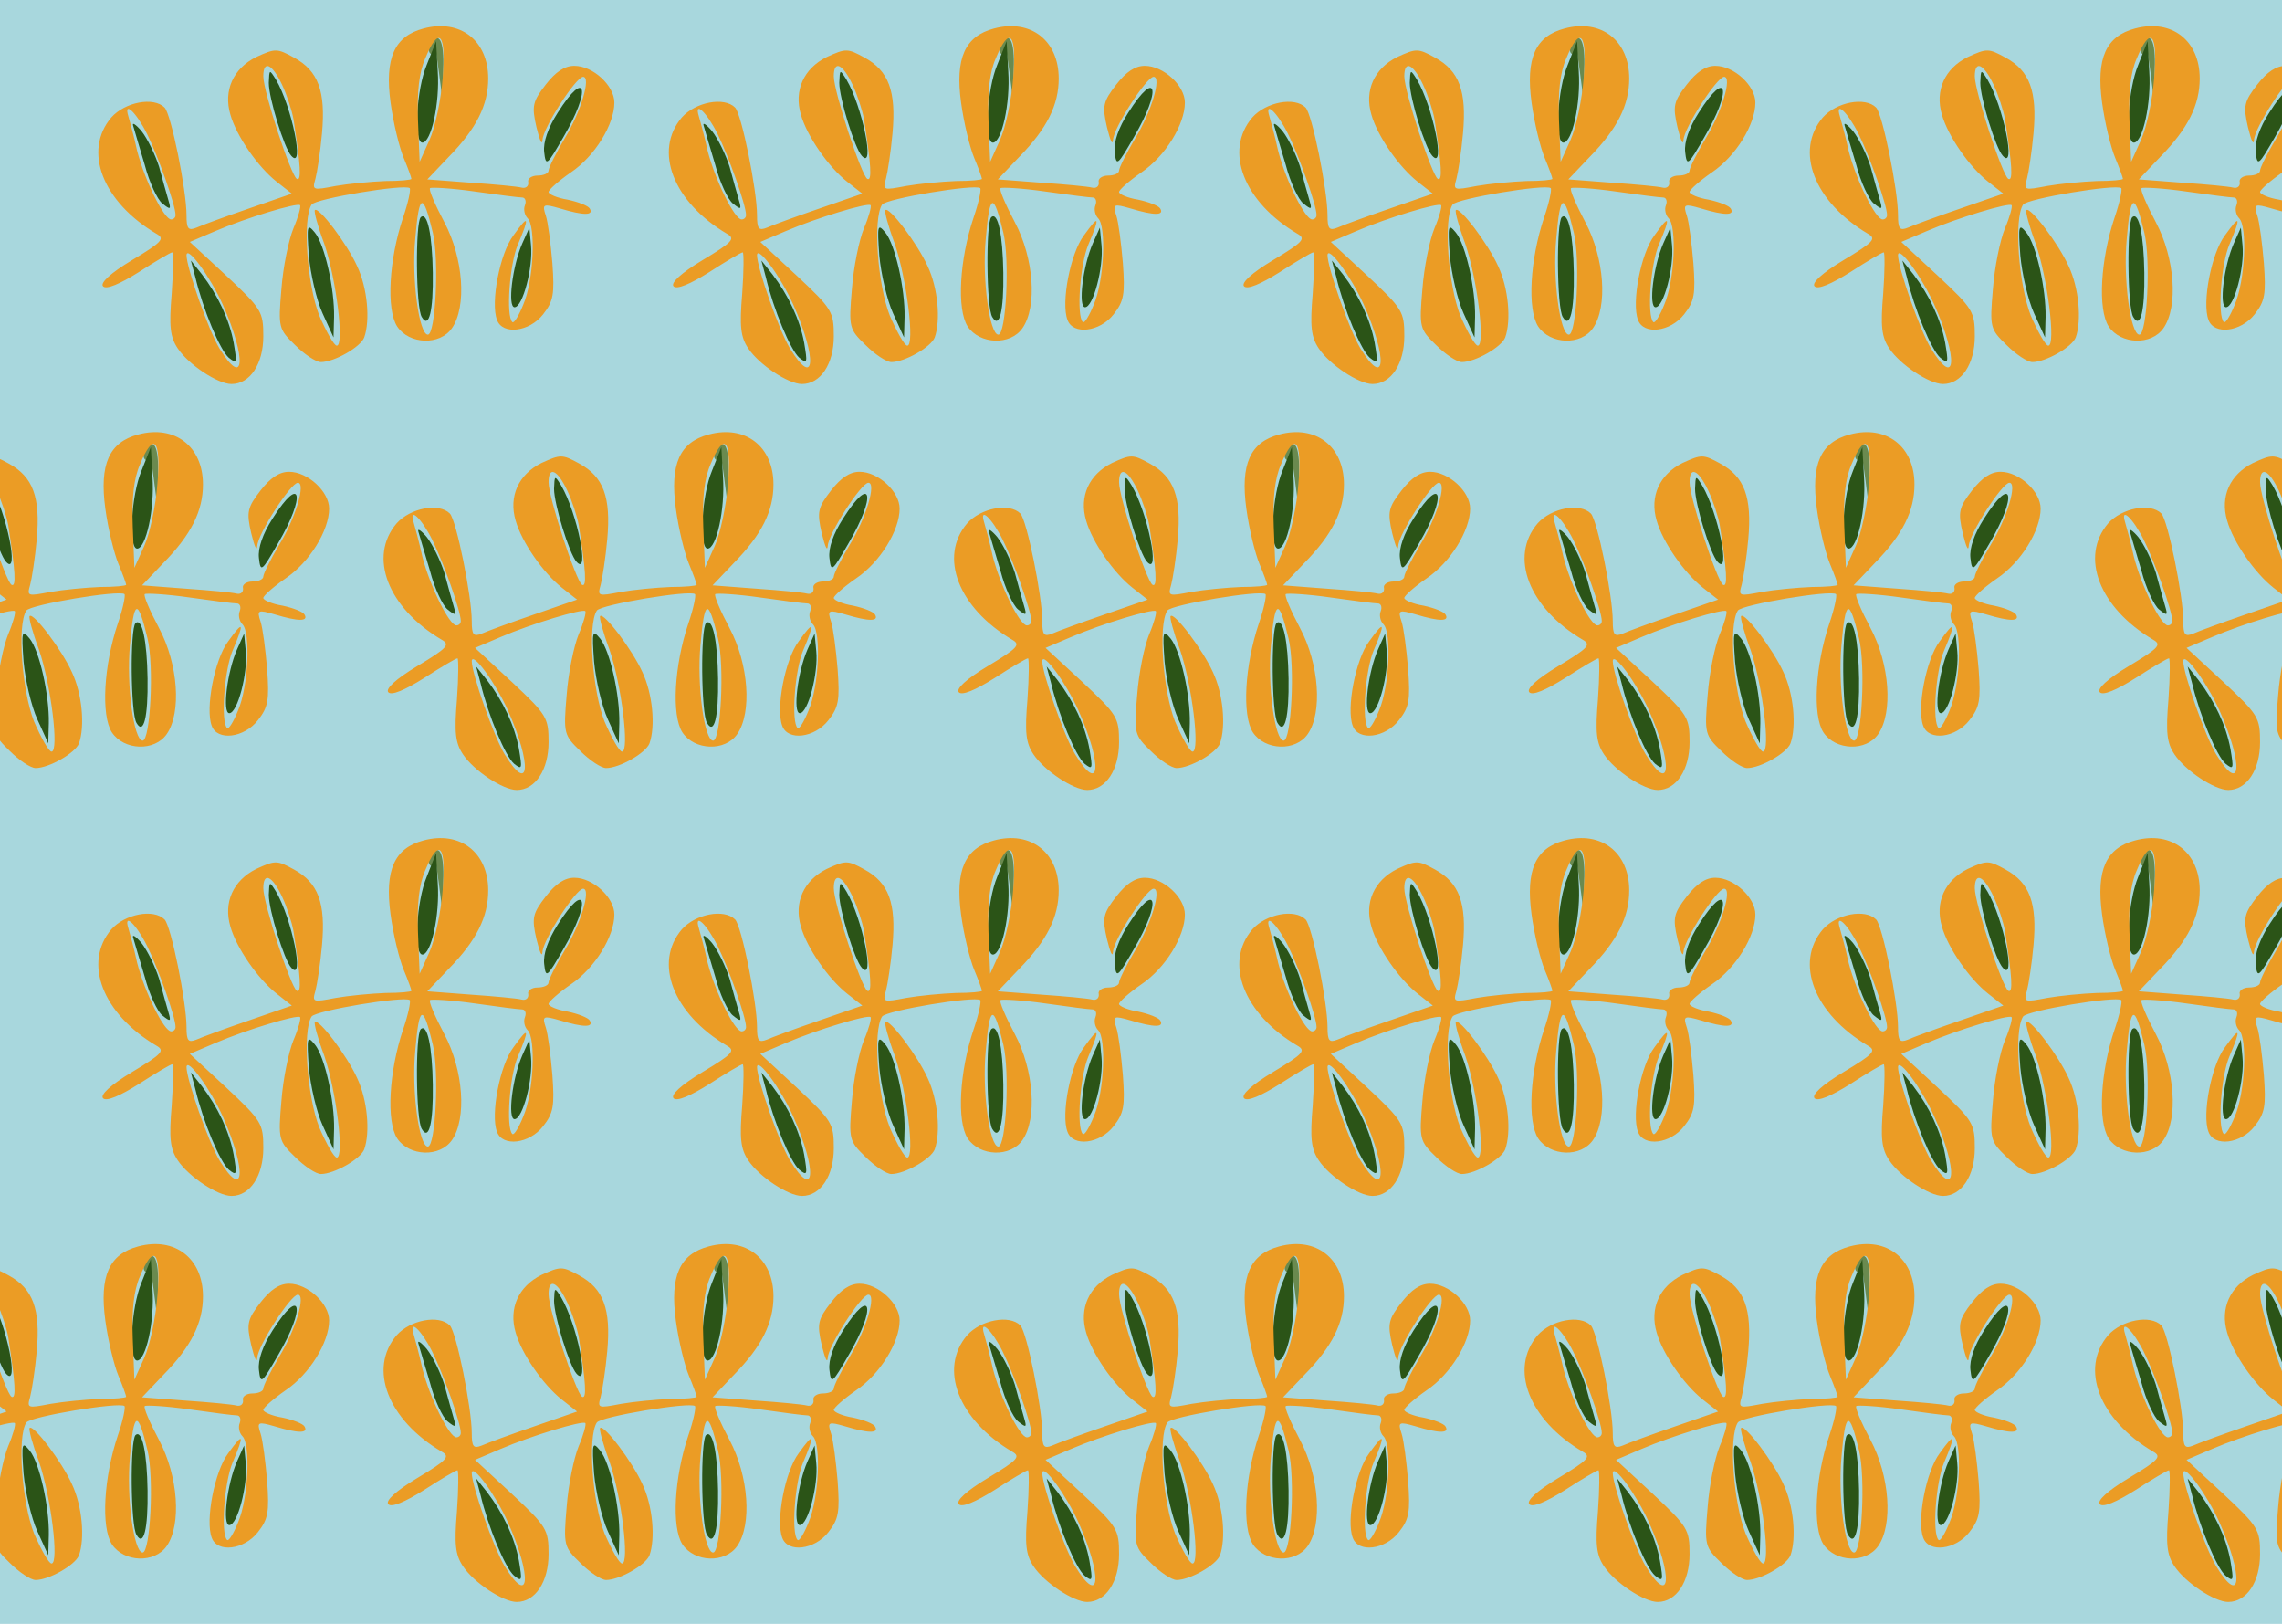 <?xml version="1.0" standalone="no"?>
<!DOCTYPE svg PUBLIC "-//W3C//DTD SVG 20010904//EN"
 "http://www.w3.org/TR/2001/REC-SVG-20010904/DTD/svg10.dtd">
<svg version="1.0" xmlns="http://www.w3.org/2000/svg" width="416pt" height="296pt" viewBox="0 0 416 296" preserveAspectRatio = "xMidYMid meet" >
<rect width="416" height="296" fill="#A8D7DD"/>
<g id="row0" transform="translate(13,0.0)">
<g id="0" transform="translate(0.0,0)scale(1,1)">

<path d="M655 659 c-4 -6 -4 -13 -1 -16 3 -4 7 0 8 8 1 8 4 -11 8 -41 l7 -55 1 58 c2 53 -8 72 -23 46z" transform="translate(0,74) scale(0.1,-0.1)" stroke="none" fill="#6A8A4F"/>

<path d="M822 296 c-18 -41 -27 -116 -14 -116 15 0 34 73 30 113 l-3 32 -13 -29z" transform="translate(0,74) scale(0.1,-0.1)" stroke="none" fill="#2B5417"/>

<path d="M113 510 c2 -8 12 -40 21 -71 8 -31 23 -63 32 -70 15 -12 16 -11 11 6 -3 11 -11 38 -17 61 -7 22 -21 51 -32 65 -11 13 -18 17 -15 9z" transform="translate(0,74) scale(0.1,-0.1)" stroke="none" fill="#2B5417"/>

<path d="M360 589 c0 -28 28 -119 41 -133 25 -28 1 90 -28 139 -12 19 -12 19 -13 -6z" transform="translate(0,74) scale(0.1,-0.1)" stroke="none" fill="#2B5417"/>

<path d="M887 535 c-18 -28 -27 -54 -25 -72 3 -27 5 -25 35 27 51 87 42 127 -10 45z" transform="translate(0,74) scale(0.1,-0.1)" stroke="none" fill="#2B5417"/>

<path d="M637 344 c-10 -10 -9 -166 2 -182 13 -22 21 11 20 81 -1 69 -10 112 -22 101z" transform="translate(0,74) scale(0.1,-0.1)" stroke="none" fill="#2B5417"/>

<path d="M648 622 c-19 -45 -24 -142 -8 -142 16 0 32 72 28 130 l-3 55 -17 -43z" transform="translate(0,74) scale(0.1,-0.1)" stroke="none" fill="#2B5417"/>

<path d="M226 235 c14 -59 45 -133 61 -147 15 -12 15 -9 9 27 -8 43 -29 87 -58 125 l-20 25 8 -30z" transform="translate(0,74) scale(0.1,-0.1)" stroke="none" fill="#2B5417"/>

<path d="M433 274 c3 -33 14 -81 25 -105 l20 -44 1 37 c1 51 -17 132 -35 154 -14 17 -15 14 -11 -42z" transform="translate(0,74) scale(0.1,-0.1)" stroke="none" fill="#2B5417"/>

<path d="M642 688 c-53 -14 -71 -54 -60 -135 5 -37 16 -82 24 -101 8 -19 14 -36 14 -38 0 -2 -21 -4 -47 -4 -27 -1 -68 -5 -91 -9 -42 -8 -43 -8 -37 13 3 11 9 49 12 83 7 77 -7 114 -51 138 -31 17 -34 17 -69 1 -42 -21 -60 -61 -47 -105 11 -39 50 -95 84 -122 l28 -22 -78 -27 c-44 -15 -87 -31 -96 -35 -15 -6 -18 -2 -18 23 0 45 -28 184 -40 196 -20 20 -72 10 -97 -18 -52 -61 -16 -154 82 -212 16 -9 11 -15 -44 -48 -40 -24 -59 -42 -53 -48 6 -6 30 4 65 26 31 20 58 36 61 36 2 0 2 -34 -1 -75 -5 -60 -3 -79 11 -100 20 -30 73 -65 98 -65 34 0 58 37 58 87 0 45 -3 50 -67 110 l-67 62 47 20 c56 24 149 52 154 47 2 -2 -3 -21 -12 -42 -9 -22 -19 -71 -22 -111 -6 -70 -5 -73 25 -102 17 -17 38 -31 47 -31 24 0 72 27 79 45 11 31 6 90 -13 130 -18 40 -70 109 -77 102 -2 -2 5 -29 17 -61 22 -64 37 -186 23 -186 -5 0 -19 25 -32 55 -22 56 -31 176 -14 202 7 11 170 38 179 30 2 -3 -3 -27 -12 -53 -26 -77 -31 -168 -11 -199 22 -33 78 -35 100 -3 27 39 21 127 -14 193 -17 32 -29 60 -26 62 2 2 39 0 81 -6 42 -6 81 -11 87 -11 5 0 8 -6 5 -14 -3 -7 -1 -18 5 -24 15 -15 11 -113 -8 -157 -8 -20 -17 -35 -20 -32 -12 11 -5 106 10 141 22 52 20 56 -8 17 -25 -33 -42 -123 -30 -154 10 -28 59 -22 84 10 19 24 21 37 17 93 -3 36 -8 75 -12 87 -7 21 -5 22 26 13 43 -13 62 -13 54 0 -3 5 -21 12 -40 16 -19 3 -35 10 -35 14 0 4 18 20 41 36 43 29 79 87 79 127 0 31 -39 67 -73 67 -18 0 -34 -11 -52 -34 -24 -31 -26 -39 -17 -78 6 -24 10 -34 11 -23 1 22 61 115 74 115 15 0 -4 -64 -34 -113 -16 -27 -29 -53 -29 -58 0 -5 -9 -9 -20 -9 -11 0 -19 -6 -17 -12 1 -7 -4 -12 -12 -10 -7 2 -49 6 -93 9 l-79 6 39 41 c51 52 72 95 72 143 0 69 -51 109 -118 91z m35 -90 c-3 -40 -14 -91 -24 -113 l-18 -40 -3 75 c-2 52 2 88 13 113 25 61 39 47 32 -35z m-293 -12 c9 -19 18 -47 21 -63 13 -84 15 -114 6 -109 -11 7 -61 159 -61 187 0 30 16 23 34 -15z m-246 -90 c20 -40 52 -130 52 -148 0 -5 -4 -8 -8 -8 -13 0 -48 71 -62 125 -6 28 -14 56 -16 63 -9 29 14 8 34 -32z m521 -180 c12 -50 5 -186 -9 -186 -16 0 -30 101 -23 175 7 83 14 86 32 11z m-383 -131 c44 -99 40 -155 -6 -80 -20 33 -60 147 -60 170 1 18 43 -39 66 -90z" transform="translate(0,74) scale(0.1,-0.1)" stroke="none" fill="#EB9C25"/>

</g>

<g id="1" transform="translate(104.0,0)scale(1,1)">

<path d="M655 659 c-4 -6 -4 -13 -1 -16 3 -4 7 0 8 8 1 8 4 -11 8 -41 l7 -55 1 58 c2 53 -8 72 -23 46z" transform="translate(0,74) scale(0.1,-0.1)" stroke="none" fill="#6A8A4F"/>

<path d="M822 296 c-18 -41 -27 -116 -14 -116 15 0 34 73 30 113 l-3 32 -13 -29z" transform="translate(0,74) scale(0.1,-0.1)" stroke="none" fill="#2B5417"/>

<path d="M113 510 c2 -8 12 -40 21 -71 8 -31 23 -63 32 -70 15 -12 16 -11 11 6 -3 11 -11 38 -17 61 -7 22 -21 51 -32 65 -11 13 -18 17 -15 9z" transform="translate(0,74) scale(0.1,-0.1)" stroke="none" fill="#2B5417"/>

<path d="M360 589 c0 -28 28 -119 41 -133 25 -28 1 90 -28 139 -12 19 -12 19 -13 -6z" transform="translate(0,74) scale(0.1,-0.1)" stroke="none" fill="#2B5417"/>

<path d="M887 535 c-18 -28 -27 -54 -25 -72 3 -27 5 -25 35 27 51 87 42 127 -10 45z" transform="translate(0,74) scale(0.1,-0.1)" stroke="none" fill="#2B5417"/>

<path d="M637 344 c-10 -10 -9 -166 2 -182 13 -22 21 11 20 81 -1 69 -10 112 -22 101z" transform="translate(0,74) scale(0.1,-0.1)" stroke="none" fill="#2B5417"/>

<path d="M648 622 c-19 -45 -24 -142 -8 -142 16 0 32 72 28 130 l-3 55 -17 -43z" transform="translate(0,74) scale(0.1,-0.1)" stroke="none" fill="#2B5417"/>

<path d="M226 235 c14 -59 45 -133 61 -147 15 -12 15 -9 9 27 -8 43 -29 87 -58 125 l-20 25 8 -30z" transform="translate(0,74) scale(0.1,-0.1)" stroke="none" fill="#2B5417"/>

<path d="M433 274 c3 -33 14 -81 25 -105 l20 -44 1 37 c1 51 -17 132 -35 154 -14 17 -15 14 -11 -42z" transform="translate(0,74) scale(0.1,-0.1)" stroke="none" fill="#2B5417"/>

<path d="M642 688 c-53 -14 -71 -54 -60 -135 5 -37 16 -82 24 -101 8 -19 14 -36 14 -38 0 -2 -21 -4 -47 -4 -27 -1 -68 -5 -91 -9 -42 -8 -43 -8 -37 13 3 11 9 49 12 83 7 77 -7 114 -51 138 -31 17 -34 17 -69 1 -42 -21 -60 -61 -47 -105 11 -39 50 -95 84 -122 l28 -22 -78 -27 c-44 -15 -87 -31 -96 -35 -15 -6 -18 -2 -18 23 0 45 -28 184 -40 196 -20 20 -72 10 -97 -18 -52 -61 -16 -154 82 -212 16 -9 11 -15 -44 -48 -40 -24 -59 -42 -53 -48 6 -6 30 4 65 26 31 20 58 36 61 36 2 0 2 -34 -1 -75 -5 -60 -3 -79 11 -100 20 -30 73 -65 98 -65 34 0 58 37 58 87 0 45 -3 50 -67 110 l-67 62 47 20 c56 24 149 52 154 47 2 -2 -3 -21 -12 -42 -9 -22 -19 -71 -22 -111 -6 -70 -5 -73 25 -102 17 -17 38 -31 47 -31 24 0 72 27 79 45 11 31 6 90 -13 130 -18 40 -70 109 -77 102 -2 -2 5 -29 17 -61 22 -64 37 -186 23 -186 -5 0 -19 25 -32 55 -22 56 -31 176 -14 202 7 11 170 38 179 30 2 -3 -3 -27 -12 -53 -26 -77 -31 -168 -11 -199 22 -33 78 -35 100 -3 27 39 21 127 -14 193 -17 32 -29 60 -26 62 2 2 39 0 81 -6 42 -6 81 -11 87 -11 5 0 8 -6 5 -14 -3 -7 -1 -18 5 -24 15 -15 11 -113 -8 -157 -8 -20 -17 -35 -20 -32 -12 11 -5 106 10 141 22 52 20 56 -8 17 -25 -33 -42 -123 -30 -154 10 -28 59 -22 84 10 19 24 21 37 17 93 -3 36 -8 75 -12 87 -7 21 -5 22 26 13 43 -13 62 -13 54 0 -3 5 -21 12 -40 16 -19 3 -35 10 -35 14 0 4 18 20 41 36 43 29 79 87 79 127 0 31 -39 67 -73 67 -18 0 -34 -11 -52 -34 -24 -31 -26 -39 -17 -78 6 -24 10 -34 11 -23 1 22 61 115 74 115 15 0 -4 -64 -34 -113 -16 -27 -29 -53 -29 -58 0 -5 -9 -9 -20 -9 -11 0 -19 -6 -17 -12 1 -7 -4 -12 -12 -10 -7 2 -49 6 -93 9 l-79 6 39 41 c51 52 72 95 72 143 0 69 -51 109 -118 91z m35 -90 c-3 -40 -14 -91 -24 -113 l-18 -40 -3 75 c-2 52 2 88 13 113 25 61 39 47 32 -35z m-293 -12 c9 -19 18 -47 21 -63 13 -84 15 -114 6 -109 -11 7 -61 159 -61 187 0 30 16 23 34 -15z m-246 -90 c20 -40 52 -130 52 -148 0 -5 -4 -8 -8 -8 -13 0 -48 71 -62 125 -6 28 -14 56 -16 63 -9 29 14 8 34 -32z m521 -180 c12 -50 5 -186 -9 -186 -16 0 -30 101 -23 175 7 83 14 86 32 11z m-383 -131 c44 -99 40 -155 -6 -80 -20 33 -60 147 -60 170 1 18 43 -39 66 -90z" transform="translate(0,74) scale(0.1,-0.1)" stroke="none" fill="#EB9C25"/>

</g>

<g id="2" transform="translate(208.0,0)scale(1,1)">

<path d="M655 659 c-4 -6 -4 -13 -1 -16 3 -4 7 0 8 8 1 8 4 -11 8 -41 l7 -55 1 58 c2 53 -8 72 -23 46z" transform="translate(0,74) scale(0.1,-0.1)" stroke="none" fill="#6A8A4F"/>

<path d="M822 296 c-18 -41 -27 -116 -14 -116 15 0 34 73 30 113 l-3 32 -13 -29z" transform="translate(0,74) scale(0.1,-0.1)" stroke="none" fill="#2B5417"/>

<path d="M113 510 c2 -8 12 -40 21 -71 8 -31 23 -63 32 -70 15 -12 16 -11 11 6 -3 11 -11 38 -17 61 -7 22 -21 51 -32 65 -11 13 -18 17 -15 9z" transform="translate(0,74) scale(0.1,-0.1)" stroke="none" fill="#2B5417"/>

<path d="M360 589 c0 -28 28 -119 41 -133 25 -28 1 90 -28 139 -12 19 -12 19 -13 -6z" transform="translate(0,74) scale(0.1,-0.1)" stroke="none" fill="#2B5417"/>

<path d="M887 535 c-18 -28 -27 -54 -25 -72 3 -27 5 -25 35 27 51 87 42 127 -10 45z" transform="translate(0,74) scale(0.1,-0.1)" stroke="none" fill="#2B5417"/>

<path d="M637 344 c-10 -10 -9 -166 2 -182 13 -22 21 11 20 81 -1 69 -10 112 -22 101z" transform="translate(0,74) scale(0.1,-0.1)" stroke="none" fill="#2B5417"/>

<path d="M648 622 c-19 -45 -24 -142 -8 -142 16 0 32 72 28 130 l-3 55 -17 -43z" transform="translate(0,74) scale(0.1,-0.1)" stroke="none" fill="#2B5417"/>

<path d="M226 235 c14 -59 45 -133 61 -147 15 -12 15 -9 9 27 -8 43 -29 87 -58 125 l-20 25 8 -30z" transform="translate(0,74) scale(0.1,-0.1)" stroke="none" fill="#2B5417"/>

<path d="M433 274 c3 -33 14 -81 25 -105 l20 -44 1 37 c1 51 -17 132 -35 154 -14 17 -15 14 -11 -42z" transform="translate(0,74) scale(0.1,-0.1)" stroke="none" fill="#2B5417"/>

<path d="M642 688 c-53 -14 -71 -54 -60 -135 5 -37 16 -82 24 -101 8 -19 14 -36 14 -38 0 -2 -21 -4 -47 -4 -27 -1 -68 -5 -91 -9 -42 -8 -43 -8 -37 13 3 11 9 49 12 83 7 77 -7 114 -51 138 -31 17 -34 17 -69 1 -42 -21 -60 -61 -47 -105 11 -39 50 -95 84 -122 l28 -22 -78 -27 c-44 -15 -87 -31 -96 -35 -15 -6 -18 -2 -18 23 0 45 -28 184 -40 196 -20 20 -72 10 -97 -18 -52 -61 -16 -154 82 -212 16 -9 11 -15 -44 -48 -40 -24 -59 -42 -53 -48 6 -6 30 4 65 26 31 20 58 36 61 36 2 0 2 -34 -1 -75 -5 -60 -3 -79 11 -100 20 -30 73 -65 98 -65 34 0 58 37 58 87 0 45 -3 50 -67 110 l-67 62 47 20 c56 24 149 52 154 47 2 -2 -3 -21 -12 -42 -9 -22 -19 -71 -22 -111 -6 -70 -5 -73 25 -102 17 -17 38 -31 47 -31 24 0 72 27 79 45 11 31 6 90 -13 130 -18 40 -70 109 -77 102 -2 -2 5 -29 17 -61 22 -64 37 -186 23 -186 -5 0 -19 25 -32 55 -22 56 -31 176 -14 202 7 11 170 38 179 30 2 -3 -3 -27 -12 -53 -26 -77 -31 -168 -11 -199 22 -33 78 -35 100 -3 27 39 21 127 -14 193 -17 32 -29 60 -26 62 2 2 39 0 81 -6 42 -6 81 -11 87 -11 5 0 8 -6 5 -14 -3 -7 -1 -18 5 -24 15 -15 11 -113 -8 -157 -8 -20 -17 -35 -20 -32 -12 11 -5 106 10 141 22 52 20 56 -8 17 -25 -33 -42 -123 -30 -154 10 -28 59 -22 84 10 19 24 21 37 17 93 -3 36 -8 75 -12 87 -7 21 -5 22 26 13 43 -13 62 -13 54 0 -3 5 -21 12 -40 16 -19 3 -35 10 -35 14 0 4 18 20 41 36 43 29 79 87 79 127 0 31 -39 67 -73 67 -18 0 -34 -11 -52 -34 -24 -31 -26 -39 -17 -78 6 -24 10 -34 11 -23 1 22 61 115 74 115 15 0 -4 -64 -34 -113 -16 -27 -29 -53 -29 -58 0 -5 -9 -9 -20 -9 -11 0 -19 -6 -17 -12 1 -7 -4 -12 -12 -10 -7 2 -49 6 -93 9 l-79 6 39 41 c51 52 72 95 72 143 0 69 -51 109 -118 91z m35 -90 c-3 -40 -14 -91 -24 -113 l-18 -40 -3 75 c-2 52 2 88 13 113 25 61 39 47 32 -35z m-293 -12 c9 -19 18 -47 21 -63 13 -84 15 -114 6 -109 -11 7 -61 159 -61 187 0 30 16 23 34 -15z m-246 -90 c20 -40 52 -130 52 -148 0 -5 -4 -8 -8 -8 -13 0 -48 71 -62 125 -6 28 -14 56 -16 63 -9 29 14 8 34 -32z m521 -180 c12 -50 5 -186 -9 -186 -16 0 -30 101 -23 175 7 83 14 86 32 11z m-383 -131 c44 -99 40 -155 -6 -80 -20 33 -60 147 -60 170 1 18 43 -39 66 -90z" transform="translate(0,74) scale(0.1,-0.1)" stroke="none" fill="#EB9C25"/>

</g>

<g id="3" transform="translate(312.0,0)scale(1,1)">

<path d="M655 659 c-4 -6 -4 -13 -1 -16 3 -4 7 0 8 8 1 8 4 -11 8 -41 l7 -55 1 58 c2 53 -8 72 -23 46z" transform="translate(0,74) scale(0.1,-0.1)" stroke="none" fill="#6A8A4F"/>

<path d="M822 296 c-18 -41 -27 -116 -14 -116 15 0 34 73 30 113 l-3 32 -13 -29z" transform="translate(0,74) scale(0.1,-0.1)" stroke="none" fill="#2B5417"/>

<path d="M113 510 c2 -8 12 -40 21 -71 8 -31 23 -63 32 -70 15 -12 16 -11 11 6 -3 11 -11 38 -17 61 -7 22 -21 51 -32 65 -11 13 -18 17 -15 9z" transform="translate(0,74) scale(0.1,-0.1)" stroke="none" fill="#2B5417"/>

<path d="M360 589 c0 -28 28 -119 41 -133 25 -28 1 90 -28 139 -12 19 -12 19 -13 -6z" transform="translate(0,74) scale(0.1,-0.1)" stroke="none" fill="#2B5417"/>

<path d="M887 535 c-18 -28 -27 -54 -25 -72 3 -27 5 -25 35 27 51 87 42 127 -10 45z" transform="translate(0,74) scale(0.1,-0.1)" stroke="none" fill="#2B5417"/>

<path d="M637 344 c-10 -10 -9 -166 2 -182 13 -22 21 11 20 81 -1 69 -10 112 -22 101z" transform="translate(0,74) scale(0.1,-0.1)" stroke="none" fill="#2B5417"/>

<path d="M648 622 c-19 -45 -24 -142 -8 -142 16 0 32 72 28 130 l-3 55 -17 -43z" transform="translate(0,74) scale(0.1,-0.1)" stroke="none" fill="#2B5417"/>

<path d="M226 235 c14 -59 45 -133 61 -147 15 -12 15 -9 9 27 -8 43 -29 87 -58 125 l-20 25 8 -30z" transform="translate(0,74) scale(0.1,-0.1)" stroke="none" fill="#2B5417"/>

<path d="M433 274 c3 -33 14 -81 25 -105 l20 -44 1 37 c1 51 -17 132 -35 154 -14 17 -15 14 -11 -42z" transform="translate(0,74) scale(0.1,-0.1)" stroke="none" fill="#2B5417"/>

<path d="M642 688 c-53 -14 -71 -54 -60 -135 5 -37 16 -82 24 -101 8 -19 14 -36 14 -38 0 -2 -21 -4 -47 -4 -27 -1 -68 -5 -91 -9 -42 -8 -43 -8 -37 13 3 11 9 49 12 83 7 77 -7 114 -51 138 -31 17 -34 17 -69 1 -42 -21 -60 -61 -47 -105 11 -39 50 -95 84 -122 l28 -22 -78 -27 c-44 -15 -87 -31 -96 -35 -15 -6 -18 -2 -18 23 0 45 -28 184 -40 196 -20 20 -72 10 -97 -18 -52 -61 -16 -154 82 -212 16 -9 11 -15 -44 -48 -40 -24 -59 -42 -53 -48 6 -6 30 4 65 26 31 20 58 36 61 36 2 0 2 -34 -1 -75 -5 -60 -3 -79 11 -100 20 -30 73 -65 98 -65 34 0 58 37 58 87 0 45 -3 50 -67 110 l-67 62 47 20 c56 24 149 52 154 47 2 -2 -3 -21 -12 -42 -9 -22 -19 -71 -22 -111 -6 -70 -5 -73 25 -102 17 -17 38 -31 47 -31 24 0 72 27 79 45 11 31 6 90 -13 130 -18 40 -70 109 -77 102 -2 -2 5 -29 17 -61 22 -64 37 -186 23 -186 -5 0 -19 25 -32 55 -22 56 -31 176 -14 202 7 11 170 38 179 30 2 -3 -3 -27 -12 -53 -26 -77 -31 -168 -11 -199 22 -33 78 -35 100 -3 27 39 21 127 -14 193 -17 32 -29 60 -26 62 2 2 39 0 81 -6 42 -6 81 -11 87 -11 5 0 8 -6 5 -14 -3 -7 -1 -18 5 -24 15 -15 11 -113 -8 -157 -8 -20 -17 -35 -20 -32 -12 11 -5 106 10 141 22 52 20 56 -8 17 -25 -33 -42 -123 -30 -154 10 -28 59 -22 84 10 19 24 21 37 17 93 -3 36 -8 75 -12 87 -7 21 -5 22 26 13 43 -13 62 -13 54 0 -3 5 -21 12 -40 16 -19 3 -35 10 -35 14 0 4 18 20 41 36 43 29 79 87 79 127 0 31 -39 67 -73 67 -18 0 -34 -11 -52 -34 -24 -31 -26 -39 -17 -78 6 -24 10 -34 11 -23 1 22 61 115 74 115 15 0 -4 -64 -34 -113 -16 -27 -29 -53 -29 -58 0 -5 -9 -9 -20 -9 -11 0 -19 -6 -17 -12 1 -7 -4 -12 -12 -10 -7 2 -49 6 -93 9 l-79 6 39 41 c51 52 72 95 72 143 0 69 -51 109 -118 91z m35 -90 c-3 -40 -14 -91 -24 -113 l-18 -40 -3 75 c-2 52 2 88 13 113 25 61 39 47 32 -35z m-293 -12 c9 -19 18 -47 21 -63 13 -84 15 -114 6 -109 -11 7 -61 159 -61 187 0 30 16 23 34 -15z m-246 -90 c20 -40 52 -130 52 -148 0 -5 -4 -8 -8 -8 -13 0 -48 71 -62 125 -6 28 -14 56 -16 63 -9 29 14 8 34 -32z m521 -180 c12 -50 5 -186 -9 -186 -16 0 -30 101 -23 175 7 83 14 86 32 11z m-383 -131 c44 -99 40 -155 -6 -80 -20 33 -60 147 -60 170 1 18 43 -39 66 -90z" transform="translate(0,74) scale(0.1,-0.1)" stroke="none" fill="#EB9C25"/>

</g>

<g id="4" transform="translate(416.0,0)scale(1,1)">

<path d="M655 659 c-4 -6 -4 -13 -1 -16 3 -4 7 0 8 8 1 8 4 -11 8 -41 l7 -55 1 58 c2 53 -8 72 -23 46z" transform="translate(0,74) scale(0.1,-0.1)" stroke="none" fill="#6A8A4F"/>

<path d="M822 296 c-18 -41 -27 -116 -14 -116 15 0 34 73 30 113 l-3 32 -13 -29z" transform="translate(0,74) scale(0.1,-0.1)" stroke="none" fill="#2B5417"/>

<path d="M113 510 c2 -8 12 -40 21 -71 8 -31 23 -63 32 -70 15 -12 16 -11 11 6 -3 11 -11 38 -17 61 -7 22 -21 51 -32 65 -11 13 -18 17 -15 9z" transform="translate(0,74) scale(0.1,-0.1)" stroke="none" fill="#2B5417"/>

<path d="M360 589 c0 -28 28 -119 41 -133 25 -28 1 90 -28 139 -12 19 -12 19 -13 -6z" transform="translate(0,74) scale(0.1,-0.1)" stroke="none" fill="#2B5417"/>

<path d="M887 535 c-18 -28 -27 -54 -25 -72 3 -27 5 -25 35 27 51 87 42 127 -10 45z" transform="translate(0,74) scale(0.1,-0.1)" stroke="none" fill="#2B5417"/>

<path d="M637 344 c-10 -10 -9 -166 2 -182 13 -22 21 11 20 81 -1 69 -10 112 -22 101z" transform="translate(0,74) scale(0.1,-0.1)" stroke="none" fill="#2B5417"/>

<path d="M648 622 c-19 -45 -24 -142 -8 -142 16 0 32 72 28 130 l-3 55 -17 -43z" transform="translate(0,74) scale(0.1,-0.1)" stroke="none" fill="#2B5417"/>

<path d="M226 235 c14 -59 45 -133 61 -147 15 -12 15 -9 9 27 -8 43 -29 87 -58 125 l-20 25 8 -30z" transform="translate(0,74) scale(0.1,-0.1)" stroke="none" fill="#2B5417"/>

<path d="M433 274 c3 -33 14 -81 25 -105 l20 -44 1 37 c1 51 -17 132 -35 154 -14 17 -15 14 -11 -42z" transform="translate(0,74) scale(0.1,-0.1)" stroke="none" fill="#2B5417"/>

<path d="M642 688 c-53 -14 -71 -54 -60 -135 5 -37 16 -82 24 -101 8 -19 14 -36 14 -38 0 -2 -21 -4 -47 -4 -27 -1 -68 -5 -91 -9 -42 -8 -43 -8 -37 13 3 11 9 49 12 83 7 77 -7 114 -51 138 -31 17 -34 17 -69 1 -42 -21 -60 -61 -47 -105 11 -39 50 -95 84 -122 l28 -22 -78 -27 c-44 -15 -87 -31 -96 -35 -15 -6 -18 -2 -18 23 0 45 -28 184 -40 196 -20 20 -72 10 -97 -18 -52 -61 -16 -154 82 -212 16 -9 11 -15 -44 -48 -40 -24 -59 -42 -53 -48 6 -6 30 4 65 26 31 20 58 36 61 36 2 0 2 -34 -1 -75 -5 -60 -3 -79 11 -100 20 -30 73 -65 98 -65 34 0 58 37 58 87 0 45 -3 50 -67 110 l-67 62 47 20 c56 24 149 52 154 47 2 -2 -3 -21 -12 -42 -9 -22 -19 -71 -22 -111 -6 -70 -5 -73 25 -102 17 -17 38 -31 47 -31 24 0 72 27 79 45 11 31 6 90 -13 130 -18 40 -70 109 -77 102 -2 -2 5 -29 17 -61 22 -64 37 -186 23 -186 -5 0 -19 25 -32 55 -22 56 -31 176 -14 202 7 11 170 38 179 30 2 -3 -3 -27 -12 -53 -26 -77 -31 -168 -11 -199 22 -33 78 -35 100 -3 27 39 21 127 -14 193 -17 32 -29 60 -26 62 2 2 39 0 81 -6 42 -6 81 -11 87 -11 5 0 8 -6 5 -14 -3 -7 -1 -18 5 -24 15 -15 11 -113 -8 -157 -8 -20 -17 -35 -20 -32 -12 11 -5 106 10 141 22 52 20 56 -8 17 -25 -33 -42 -123 -30 -154 10 -28 59 -22 84 10 19 24 21 37 17 93 -3 36 -8 75 -12 87 -7 21 -5 22 26 13 43 -13 62 -13 54 0 -3 5 -21 12 -40 16 -19 3 -35 10 -35 14 0 4 18 20 41 36 43 29 79 87 79 127 0 31 -39 67 -73 67 -18 0 -34 -11 -52 -34 -24 -31 -26 -39 -17 -78 6 -24 10 -34 11 -23 1 22 61 115 74 115 15 0 -4 -64 -34 -113 -16 -27 -29 -53 -29 -58 0 -5 -9 -9 -20 -9 -11 0 -19 -6 -17 -12 1 -7 -4 -12 -12 -10 -7 2 -49 6 -93 9 l-79 6 39 41 c51 52 72 95 72 143 0 69 -51 109 -118 91z m35 -90 c-3 -40 -14 -91 -24 -113 l-18 -40 -3 75 c-2 52 2 88 13 113 25 61 39 47 32 -35z m-293 -12 c9 -19 18 -47 21 -63 13 -84 15 -114 6 -109 -11 7 -61 159 -61 187 0 30 16 23 34 -15z m-246 -90 c20 -40 52 -130 52 -148 0 -5 -4 -8 -8 -8 -13 0 -48 71 -62 125 -6 28 -14 56 -16 63 -9 29 14 8 34 -32z m521 -180 c12 -50 5 -186 -9 -186 -16 0 -30 101 -23 175 7 83 14 86 32 11z m-383 -131 c44 -99 40 -155 -6 -80 -20 33 -60 147 -60 170 1 18 43 -39 66 -90z" transform="translate(0,74) scale(0.1,-0.1)" stroke="none" fill="#EB9C25"/>

</g>

</g>
<g id="row1" transform="translate(-39,74.0)">
<g id="0" transform="translate(0.0,0)scale(1,1)">

<path d="M655 659 c-4 -6 -4 -13 -1 -16 3 -4 7 0 8 8 1 8 4 -11 8 -41 l7 -55 1 58 c2 53 -8 72 -23 46z" transform="translate(0,74) scale(0.1,-0.1)" stroke="none" fill="#6A8A4F"/>

<path d="M822 296 c-18 -41 -27 -116 -14 -116 15 0 34 73 30 113 l-3 32 -13 -29z" transform="translate(0,74) scale(0.1,-0.1)" stroke="none" fill="#2B5417"/>

<path d="M113 510 c2 -8 12 -40 21 -71 8 -31 23 -63 32 -70 15 -12 16 -11 11 6 -3 11 -11 38 -17 61 -7 22 -21 51 -32 65 -11 13 -18 17 -15 9z" transform="translate(0,74) scale(0.1,-0.1)" stroke="none" fill="#2B5417"/>

<path d="M360 589 c0 -28 28 -119 41 -133 25 -28 1 90 -28 139 -12 19 -12 19 -13 -6z" transform="translate(0,74) scale(0.1,-0.1)" stroke="none" fill="#2B5417"/>

<path d="M887 535 c-18 -28 -27 -54 -25 -72 3 -27 5 -25 35 27 51 87 42 127 -10 45z" transform="translate(0,74) scale(0.1,-0.1)" stroke="none" fill="#2B5417"/>

<path d="M637 344 c-10 -10 -9 -166 2 -182 13 -22 21 11 20 81 -1 69 -10 112 -22 101z" transform="translate(0,74) scale(0.1,-0.1)" stroke="none" fill="#2B5417"/>

<path d="M648 622 c-19 -45 -24 -142 -8 -142 16 0 32 72 28 130 l-3 55 -17 -43z" transform="translate(0,74) scale(0.1,-0.1)" stroke="none" fill="#2B5417"/>

<path d="M226 235 c14 -59 45 -133 61 -147 15 -12 15 -9 9 27 -8 43 -29 87 -58 125 l-20 25 8 -30z" transform="translate(0,74) scale(0.1,-0.1)" stroke="none" fill="#2B5417"/>

<path d="M433 274 c3 -33 14 -81 25 -105 l20 -44 1 37 c1 51 -17 132 -35 154 -14 17 -15 14 -11 -42z" transform="translate(0,74) scale(0.1,-0.1)" stroke="none" fill="#2B5417"/>

<path d="M642 688 c-53 -14 -71 -54 -60 -135 5 -37 16 -82 24 -101 8 -19 14 -36 14 -38 0 -2 -21 -4 -47 -4 -27 -1 -68 -5 -91 -9 -42 -8 -43 -8 -37 13 3 11 9 49 12 83 7 77 -7 114 -51 138 -31 17 -34 17 -69 1 -42 -21 -60 -61 -47 -105 11 -39 50 -95 84 -122 l28 -22 -78 -27 c-44 -15 -87 -31 -96 -35 -15 -6 -18 -2 -18 23 0 45 -28 184 -40 196 -20 20 -72 10 -97 -18 -52 -61 -16 -154 82 -212 16 -9 11 -15 -44 -48 -40 -24 -59 -42 -53 -48 6 -6 30 4 65 26 31 20 58 36 61 36 2 0 2 -34 -1 -75 -5 -60 -3 -79 11 -100 20 -30 73 -65 98 -65 34 0 58 37 58 87 0 45 -3 50 -67 110 l-67 62 47 20 c56 24 149 52 154 47 2 -2 -3 -21 -12 -42 -9 -22 -19 -71 -22 -111 -6 -70 -5 -73 25 -102 17 -17 38 -31 47 -31 24 0 72 27 79 45 11 31 6 90 -13 130 -18 40 -70 109 -77 102 -2 -2 5 -29 17 -61 22 -64 37 -186 23 -186 -5 0 -19 25 -32 55 -22 56 -31 176 -14 202 7 11 170 38 179 30 2 -3 -3 -27 -12 -53 -26 -77 -31 -168 -11 -199 22 -33 78 -35 100 -3 27 39 21 127 -14 193 -17 32 -29 60 -26 62 2 2 39 0 81 -6 42 -6 81 -11 87 -11 5 0 8 -6 5 -14 -3 -7 -1 -18 5 -24 15 -15 11 -113 -8 -157 -8 -20 -17 -35 -20 -32 -12 11 -5 106 10 141 22 52 20 56 -8 17 -25 -33 -42 -123 -30 -154 10 -28 59 -22 84 10 19 24 21 37 17 93 -3 36 -8 75 -12 87 -7 21 -5 22 26 13 43 -13 62 -13 54 0 -3 5 -21 12 -40 16 -19 3 -35 10 -35 14 0 4 18 20 41 36 43 29 79 87 79 127 0 31 -39 67 -73 67 -18 0 -34 -11 -52 -34 -24 -31 -26 -39 -17 -78 6 -24 10 -34 11 -23 1 22 61 115 74 115 15 0 -4 -64 -34 -113 -16 -27 -29 -53 -29 -58 0 -5 -9 -9 -20 -9 -11 0 -19 -6 -17 -12 1 -7 -4 -12 -12 -10 -7 2 -49 6 -93 9 l-79 6 39 41 c51 52 72 95 72 143 0 69 -51 109 -118 91z m35 -90 c-3 -40 -14 -91 -24 -113 l-18 -40 -3 75 c-2 52 2 88 13 113 25 61 39 47 32 -35z m-293 -12 c9 -19 18 -47 21 -63 13 -84 15 -114 6 -109 -11 7 -61 159 -61 187 0 30 16 23 34 -15z m-246 -90 c20 -40 52 -130 52 -148 0 -5 -4 -8 -8 -8 -13 0 -48 71 -62 125 -6 28 -14 56 -16 63 -9 29 14 8 34 -32z m521 -180 c12 -50 5 -186 -9 -186 -16 0 -30 101 -23 175 7 83 14 86 32 11z m-383 -131 c44 -99 40 -155 -6 -80 -20 33 -60 147 -60 170 1 18 43 -39 66 -90z" transform="translate(0,74) scale(0.1,-0.1)" stroke="none" fill="#EB9C25"/>

</g>

<g id="1" transform="translate(104.0,0)scale(1,1)">

<path d="M655 659 c-4 -6 -4 -13 -1 -16 3 -4 7 0 8 8 1 8 4 -11 8 -41 l7 -55 1 58 c2 53 -8 72 -23 46z" transform="translate(0,74) scale(0.1,-0.1)" stroke="none" fill="#6A8A4F"/>

<path d="M822 296 c-18 -41 -27 -116 -14 -116 15 0 34 73 30 113 l-3 32 -13 -29z" transform="translate(0,74) scale(0.1,-0.1)" stroke="none" fill="#2B5417"/>

<path d="M113 510 c2 -8 12 -40 21 -71 8 -31 23 -63 32 -70 15 -12 16 -11 11 6 -3 11 -11 38 -17 61 -7 22 -21 51 -32 65 -11 13 -18 17 -15 9z" transform="translate(0,74) scale(0.1,-0.1)" stroke="none" fill="#2B5417"/>

<path d="M360 589 c0 -28 28 -119 41 -133 25 -28 1 90 -28 139 -12 19 -12 19 -13 -6z" transform="translate(0,74) scale(0.1,-0.1)" stroke="none" fill="#2B5417"/>

<path d="M887 535 c-18 -28 -27 -54 -25 -72 3 -27 5 -25 35 27 51 87 42 127 -10 45z" transform="translate(0,74) scale(0.1,-0.1)" stroke="none" fill="#2B5417"/>

<path d="M637 344 c-10 -10 -9 -166 2 -182 13 -22 21 11 20 81 -1 69 -10 112 -22 101z" transform="translate(0,74) scale(0.1,-0.1)" stroke="none" fill="#2B5417"/>

<path d="M648 622 c-19 -45 -24 -142 -8 -142 16 0 32 72 28 130 l-3 55 -17 -43z" transform="translate(0,74) scale(0.1,-0.1)" stroke="none" fill="#2B5417"/>

<path d="M226 235 c14 -59 45 -133 61 -147 15 -12 15 -9 9 27 -8 43 -29 87 -58 125 l-20 25 8 -30z" transform="translate(0,74) scale(0.1,-0.1)" stroke="none" fill="#2B5417"/>

<path d="M433 274 c3 -33 14 -81 25 -105 l20 -44 1 37 c1 51 -17 132 -35 154 -14 17 -15 14 -11 -42z" transform="translate(0,74) scale(0.1,-0.1)" stroke="none" fill="#2B5417"/>

<path d="M642 688 c-53 -14 -71 -54 -60 -135 5 -37 16 -82 24 -101 8 -19 14 -36 14 -38 0 -2 -21 -4 -47 -4 -27 -1 -68 -5 -91 -9 -42 -8 -43 -8 -37 13 3 11 9 49 12 83 7 77 -7 114 -51 138 -31 17 -34 17 -69 1 -42 -21 -60 -61 -47 -105 11 -39 50 -95 84 -122 l28 -22 -78 -27 c-44 -15 -87 -31 -96 -35 -15 -6 -18 -2 -18 23 0 45 -28 184 -40 196 -20 20 -72 10 -97 -18 -52 -61 -16 -154 82 -212 16 -9 11 -15 -44 -48 -40 -24 -59 -42 -53 -48 6 -6 30 4 65 26 31 20 58 36 61 36 2 0 2 -34 -1 -75 -5 -60 -3 -79 11 -100 20 -30 73 -65 98 -65 34 0 58 37 58 87 0 45 -3 50 -67 110 l-67 62 47 20 c56 24 149 52 154 47 2 -2 -3 -21 -12 -42 -9 -22 -19 -71 -22 -111 -6 -70 -5 -73 25 -102 17 -17 38 -31 47 -31 24 0 72 27 79 45 11 31 6 90 -13 130 -18 40 -70 109 -77 102 -2 -2 5 -29 17 -61 22 -64 37 -186 23 -186 -5 0 -19 25 -32 55 -22 56 -31 176 -14 202 7 11 170 38 179 30 2 -3 -3 -27 -12 -53 -26 -77 -31 -168 -11 -199 22 -33 78 -35 100 -3 27 39 21 127 -14 193 -17 32 -29 60 -26 62 2 2 39 0 81 -6 42 -6 81 -11 87 -11 5 0 8 -6 5 -14 -3 -7 -1 -18 5 -24 15 -15 11 -113 -8 -157 -8 -20 -17 -35 -20 -32 -12 11 -5 106 10 141 22 52 20 56 -8 17 -25 -33 -42 -123 -30 -154 10 -28 59 -22 84 10 19 24 21 37 17 93 -3 36 -8 75 -12 87 -7 21 -5 22 26 13 43 -13 62 -13 54 0 -3 5 -21 12 -40 16 -19 3 -35 10 -35 14 0 4 18 20 41 36 43 29 79 87 79 127 0 31 -39 67 -73 67 -18 0 -34 -11 -52 -34 -24 -31 -26 -39 -17 -78 6 -24 10 -34 11 -23 1 22 61 115 74 115 15 0 -4 -64 -34 -113 -16 -27 -29 -53 -29 -58 0 -5 -9 -9 -20 -9 -11 0 -19 -6 -17 -12 1 -7 -4 -12 -12 -10 -7 2 -49 6 -93 9 l-79 6 39 41 c51 52 72 95 72 143 0 69 -51 109 -118 91z m35 -90 c-3 -40 -14 -91 -24 -113 l-18 -40 -3 75 c-2 52 2 88 13 113 25 61 39 47 32 -35z m-293 -12 c9 -19 18 -47 21 -63 13 -84 15 -114 6 -109 -11 7 -61 159 -61 187 0 30 16 23 34 -15z m-246 -90 c20 -40 52 -130 52 -148 0 -5 -4 -8 -8 -8 -13 0 -48 71 -62 125 -6 28 -14 56 -16 63 -9 29 14 8 34 -32z m521 -180 c12 -50 5 -186 -9 -186 -16 0 -30 101 -23 175 7 83 14 86 32 11z m-383 -131 c44 -99 40 -155 -6 -80 -20 33 -60 147 -60 170 1 18 43 -39 66 -90z" transform="translate(0,74) scale(0.1,-0.1)" stroke="none" fill="#EB9C25"/>

</g>

<g id="2" transform="translate(208.0,0)scale(1,1)">

<path d="M655 659 c-4 -6 -4 -13 -1 -16 3 -4 7 0 8 8 1 8 4 -11 8 -41 l7 -55 1 58 c2 53 -8 72 -23 46z" transform="translate(0,74) scale(0.1,-0.1)" stroke="none" fill="#6A8A4F"/>

<path d="M822 296 c-18 -41 -27 -116 -14 -116 15 0 34 73 30 113 l-3 32 -13 -29z" transform="translate(0,74) scale(0.1,-0.1)" stroke="none" fill="#2B5417"/>

<path d="M113 510 c2 -8 12 -40 21 -71 8 -31 23 -63 32 -70 15 -12 16 -11 11 6 -3 11 -11 38 -17 61 -7 22 -21 51 -32 65 -11 13 -18 17 -15 9z" transform="translate(0,74) scale(0.1,-0.1)" stroke="none" fill="#2B5417"/>

<path d="M360 589 c0 -28 28 -119 41 -133 25 -28 1 90 -28 139 -12 19 -12 19 -13 -6z" transform="translate(0,74) scale(0.1,-0.1)" stroke="none" fill="#2B5417"/>

<path d="M887 535 c-18 -28 -27 -54 -25 -72 3 -27 5 -25 35 27 51 87 42 127 -10 45z" transform="translate(0,74) scale(0.1,-0.1)" stroke="none" fill="#2B5417"/>

<path d="M637 344 c-10 -10 -9 -166 2 -182 13 -22 21 11 20 81 -1 69 -10 112 -22 101z" transform="translate(0,74) scale(0.1,-0.1)" stroke="none" fill="#2B5417"/>

<path d="M648 622 c-19 -45 -24 -142 -8 -142 16 0 32 72 28 130 l-3 55 -17 -43z" transform="translate(0,74) scale(0.1,-0.1)" stroke="none" fill="#2B5417"/>

<path d="M226 235 c14 -59 45 -133 61 -147 15 -12 15 -9 9 27 -8 43 -29 87 -58 125 l-20 25 8 -30z" transform="translate(0,74) scale(0.1,-0.1)" stroke="none" fill="#2B5417"/>

<path d="M433 274 c3 -33 14 -81 25 -105 l20 -44 1 37 c1 51 -17 132 -35 154 -14 17 -15 14 -11 -42z" transform="translate(0,74) scale(0.1,-0.1)" stroke="none" fill="#2B5417"/>

<path d="M642 688 c-53 -14 -71 -54 -60 -135 5 -37 16 -82 24 -101 8 -19 14 -36 14 -38 0 -2 -21 -4 -47 -4 -27 -1 -68 -5 -91 -9 -42 -8 -43 -8 -37 13 3 11 9 49 12 83 7 77 -7 114 -51 138 -31 17 -34 17 -69 1 -42 -21 -60 -61 -47 -105 11 -39 50 -95 84 -122 l28 -22 -78 -27 c-44 -15 -87 -31 -96 -35 -15 -6 -18 -2 -18 23 0 45 -28 184 -40 196 -20 20 -72 10 -97 -18 -52 -61 -16 -154 82 -212 16 -9 11 -15 -44 -48 -40 -24 -59 -42 -53 -48 6 -6 30 4 65 26 31 20 58 36 61 36 2 0 2 -34 -1 -75 -5 -60 -3 -79 11 -100 20 -30 73 -65 98 -65 34 0 58 37 58 87 0 45 -3 50 -67 110 l-67 62 47 20 c56 24 149 52 154 47 2 -2 -3 -21 -12 -42 -9 -22 -19 -71 -22 -111 -6 -70 -5 -73 25 -102 17 -17 38 -31 47 -31 24 0 72 27 79 45 11 31 6 90 -13 130 -18 40 -70 109 -77 102 -2 -2 5 -29 17 -61 22 -64 37 -186 23 -186 -5 0 -19 25 -32 55 -22 56 -31 176 -14 202 7 11 170 38 179 30 2 -3 -3 -27 -12 -53 -26 -77 -31 -168 -11 -199 22 -33 78 -35 100 -3 27 39 21 127 -14 193 -17 32 -29 60 -26 62 2 2 39 0 81 -6 42 -6 81 -11 87 -11 5 0 8 -6 5 -14 -3 -7 -1 -18 5 -24 15 -15 11 -113 -8 -157 -8 -20 -17 -35 -20 -32 -12 11 -5 106 10 141 22 52 20 56 -8 17 -25 -33 -42 -123 -30 -154 10 -28 59 -22 84 10 19 24 21 37 17 93 -3 36 -8 75 -12 87 -7 21 -5 22 26 13 43 -13 62 -13 54 0 -3 5 -21 12 -40 16 -19 3 -35 10 -35 14 0 4 18 20 41 36 43 29 79 87 79 127 0 31 -39 67 -73 67 -18 0 -34 -11 -52 -34 -24 -31 -26 -39 -17 -78 6 -24 10 -34 11 -23 1 22 61 115 74 115 15 0 -4 -64 -34 -113 -16 -27 -29 -53 -29 -58 0 -5 -9 -9 -20 -9 -11 0 -19 -6 -17 -12 1 -7 -4 -12 -12 -10 -7 2 -49 6 -93 9 l-79 6 39 41 c51 52 72 95 72 143 0 69 -51 109 -118 91z m35 -90 c-3 -40 -14 -91 -24 -113 l-18 -40 -3 75 c-2 52 2 88 13 113 25 61 39 47 32 -35z m-293 -12 c9 -19 18 -47 21 -63 13 -84 15 -114 6 -109 -11 7 -61 159 -61 187 0 30 16 23 34 -15z m-246 -90 c20 -40 52 -130 52 -148 0 -5 -4 -8 -8 -8 -13 0 -48 71 -62 125 -6 28 -14 56 -16 63 -9 29 14 8 34 -32z m521 -180 c12 -50 5 -186 -9 -186 -16 0 -30 101 -23 175 7 83 14 86 32 11z m-383 -131 c44 -99 40 -155 -6 -80 -20 33 -60 147 -60 170 1 18 43 -39 66 -90z" transform="translate(0,74) scale(0.1,-0.1)" stroke="none" fill="#EB9C25"/>

</g>

<g id="3" transform="translate(312.0,0)scale(1,1)">

<path d="M655 659 c-4 -6 -4 -13 -1 -16 3 -4 7 0 8 8 1 8 4 -11 8 -41 l7 -55 1 58 c2 53 -8 72 -23 46z" transform="translate(0,74) scale(0.1,-0.1)" stroke="none" fill="#6A8A4F"/>

<path d="M822 296 c-18 -41 -27 -116 -14 -116 15 0 34 73 30 113 l-3 32 -13 -29z" transform="translate(0,74) scale(0.1,-0.1)" stroke="none" fill="#2B5417"/>

<path d="M113 510 c2 -8 12 -40 21 -71 8 -31 23 -63 32 -70 15 -12 16 -11 11 6 -3 11 -11 38 -17 61 -7 22 -21 51 -32 65 -11 13 -18 17 -15 9z" transform="translate(0,74) scale(0.1,-0.1)" stroke="none" fill="#2B5417"/>

<path d="M360 589 c0 -28 28 -119 41 -133 25 -28 1 90 -28 139 -12 19 -12 19 -13 -6z" transform="translate(0,74) scale(0.1,-0.1)" stroke="none" fill="#2B5417"/>

<path d="M887 535 c-18 -28 -27 -54 -25 -72 3 -27 5 -25 35 27 51 87 42 127 -10 45z" transform="translate(0,74) scale(0.1,-0.1)" stroke="none" fill="#2B5417"/>

<path d="M637 344 c-10 -10 -9 -166 2 -182 13 -22 21 11 20 81 -1 69 -10 112 -22 101z" transform="translate(0,74) scale(0.1,-0.1)" stroke="none" fill="#2B5417"/>

<path d="M648 622 c-19 -45 -24 -142 -8 -142 16 0 32 72 28 130 l-3 55 -17 -43z" transform="translate(0,74) scale(0.1,-0.1)" stroke="none" fill="#2B5417"/>

<path d="M226 235 c14 -59 45 -133 61 -147 15 -12 15 -9 9 27 -8 43 -29 87 -58 125 l-20 25 8 -30z" transform="translate(0,74) scale(0.1,-0.1)" stroke="none" fill="#2B5417"/>

<path d="M433 274 c3 -33 14 -81 25 -105 l20 -44 1 37 c1 51 -17 132 -35 154 -14 17 -15 14 -11 -42z" transform="translate(0,74) scale(0.1,-0.1)" stroke="none" fill="#2B5417"/>

<path d="M642 688 c-53 -14 -71 -54 -60 -135 5 -37 16 -82 24 -101 8 -19 14 -36 14 -38 0 -2 -21 -4 -47 -4 -27 -1 -68 -5 -91 -9 -42 -8 -43 -8 -37 13 3 11 9 49 12 83 7 77 -7 114 -51 138 -31 17 -34 17 -69 1 -42 -21 -60 -61 -47 -105 11 -39 50 -95 84 -122 l28 -22 -78 -27 c-44 -15 -87 -31 -96 -35 -15 -6 -18 -2 -18 23 0 45 -28 184 -40 196 -20 20 -72 10 -97 -18 -52 -61 -16 -154 82 -212 16 -9 11 -15 -44 -48 -40 -24 -59 -42 -53 -48 6 -6 30 4 65 26 31 20 58 36 61 36 2 0 2 -34 -1 -75 -5 -60 -3 -79 11 -100 20 -30 73 -65 98 -65 34 0 58 37 58 87 0 45 -3 50 -67 110 l-67 62 47 20 c56 24 149 52 154 47 2 -2 -3 -21 -12 -42 -9 -22 -19 -71 -22 -111 -6 -70 -5 -73 25 -102 17 -17 38 -31 47 -31 24 0 72 27 79 45 11 31 6 90 -13 130 -18 40 -70 109 -77 102 -2 -2 5 -29 17 -61 22 -64 37 -186 23 -186 -5 0 -19 25 -32 55 -22 56 -31 176 -14 202 7 11 170 38 179 30 2 -3 -3 -27 -12 -53 -26 -77 -31 -168 -11 -199 22 -33 78 -35 100 -3 27 39 21 127 -14 193 -17 32 -29 60 -26 62 2 2 39 0 81 -6 42 -6 81 -11 87 -11 5 0 8 -6 5 -14 -3 -7 -1 -18 5 -24 15 -15 11 -113 -8 -157 -8 -20 -17 -35 -20 -32 -12 11 -5 106 10 141 22 52 20 56 -8 17 -25 -33 -42 -123 -30 -154 10 -28 59 -22 84 10 19 24 21 37 17 93 -3 36 -8 75 -12 87 -7 21 -5 22 26 13 43 -13 62 -13 54 0 -3 5 -21 12 -40 16 -19 3 -35 10 -35 14 0 4 18 20 41 36 43 29 79 87 79 127 0 31 -39 67 -73 67 -18 0 -34 -11 -52 -34 -24 -31 -26 -39 -17 -78 6 -24 10 -34 11 -23 1 22 61 115 74 115 15 0 -4 -64 -34 -113 -16 -27 -29 -53 -29 -58 0 -5 -9 -9 -20 -9 -11 0 -19 -6 -17 -12 1 -7 -4 -12 -12 -10 -7 2 -49 6 -93 9 l-79 6 39 41 c51 52 72 95 72 143 0 69 -51 109 -118 91z m35 -90 c-3 -40 -14 -91 -24 -113 l-18 -40 -3 75 c-2 52 2 88 13 113 25 61 39 47 32 -35z m-293 -12 c9 -19 18 -47 21 -63 13 -84 15 -114 6 -109 -11 7 -61 159 -61 187 0 30 16 23 34 -15z m-246 -90 c20 -40 52 -130 52 -148 0 -5 -4 -8 -8 -8 -13 0 -48 71 -62 125 -6 28 -14 56 -16 63 -9 29 14 8 34 -32z m521 -180 c12 -50 5 -186 -9 -186 -16 0 -30 101 -23 175 7 83 14 86 32 11z m-383 -131 c44 -99 40 -155 -6 -80 -20 33 -60 147 -60 170 1 18 43 -39 66 -90z" transform="translate(0,74) scale(0.1,-0.1)" stroke="none" fill="#EB9C25"/>

</g>

<g id="4" transform="translate(416.0,0)scale(1,1)">

<path d="M655 659 c-4 -6 -4 -13 -1 -16 3 -4 7 0 8 8 1 8 4 -11 8 -41 l7 -55 1 58 c2 53 -8 72 -23 46z" transform="translate(0,74) scale(0.1,-0.1)" stroke="none" fill="#6A8A4F"/>

<path d="M822 296 c-18 -41 -27 -116 -14 -116 15 0 34 73 30 113 l-3 32 -13 -29z" transform="translate(0,74) scale(0.1,-0.1)" stroke="none" fill="#2B5417"/>

<path d="M113 510 c2 -8 12 -40 21 -71 8 -31 23 -63 32 -70 15 -12 16 -11 11 6 -3 11 -11 38 -17 61 -7 22 -21 51 -32 65 -11 13 -18 17 -15 9z" transform="translate(0,74) scale(0.1,-0.1)" stroke="none" fill="#2B5417"/>

<path d="M360 589 c0 -28 28 -119 41 -133 25 -28 1 90 -28 139 -12 19 -12 19 -13 -6z" transform="translate(0,74) scale(0.1,-0.1)" stroke="none" fill="#2B5417"/>

<path d="M887 535 c-18 -28 -27 -54 -25 -72 3 -27 5 -25 35 27 51 87 42 127 -10 45z" transform="translate(0,74) scale(0.1,-0.1)" stroke="none" fill="#2B5417"/>

<path d="M637 344 c-10 -10 -9 -166 2 -182 13 -22 21 11 20 81 -1 69 -10 112 -22 101z" transform="translate(0,74) scale(0.1,-0.1)" stroke="none" fill="#2B5417"/>

<path d="M648 622 c-19 -45 -24 -142 -8 -142 16 0 32 72 28 130 l-3 55 -17 -43z" transform="translate(0,74) scale(0.1,-0.1)" stroke="none" fill="#2B5417"/>

<path d="M226 235 c14 -59 45 -133 61 -147 15 -12 15 -9 9 27 -8 43 -29 87 -58 125 l-20 25 8 -30z" transform="translate(0,74) scale(0.1,-0.1)" stroke="none" fill="#2B5417"/>

<path d="M433 274 c3 -33 14 -81 25 -105 l20 -44 1 37 c1 51 -17 132 -35 154 -14 17 -15 14 -11 -42z" transform="translate(0,74) scale(0.1,-0.1)" stroke="none" fill="#2B5417"/>

<path d="M642 688 c-53 -14 -71 -54 -60 -135 5 -37 16 -82 24 -101 8 -19 14 -36 14 -38 0 -2 -21 -4 -47 -4 -27 -1 -68 -5 -91 -9 -42 -8 -43 -8 -37 13 3 11 9 49 12 83 7 77 -7 114 -51 138 -31 17 -34 17 -69 1 -42 -21 -60 -61 -47 -105 11 -39 50 -95 84 -122 l28 -22 -78 -27 c-44 -15 -87 -31 -96 -35 -15 -6 -18 -2 -18 23 0 45 -28 184 -40 196 -20 20 -72 10 -97 -18 -52 -61 -16 -154 82 -212 16 -9 11 -15 -44 -48 -40 -24 -59 -42 -53 -48 6 -6 30 4 65 26 31 20 58 36 61 36 2 0 2 -34 -1 -75 -5 -60 -3 -79 11 -100 20 -30 73 -65 98 -65 34 0 58 37 58 87 0 45 -3 50 -67 110 l-67 62 47 20 c56 24 149 52 154 47 2 -2 -3 -21 -12 -42 -9 -22 -19 -71 -22 -111 -6 -70 -5 -73 25 -102 17 -17 38 -31 47 -31 24 0 72 27 79 45 11 31 6 90 -13 130 -18 40 -70 109 -77 102 -2 -2 5 -29 17 -61 22 -64 37 -186 23 -186 -5 0 -19 25 -32 55 -22 56 -31 176 -14 202 7 11 170 38 179 30 2 -3 -3 -27 -12 -53 -26 -77 -31 -168 -11 -199 22 -33 78 -35 100 -3 27 39 21 127 -14 193 -17 32 -29 60 -26 62 2 2 39 0 81 -6 42 -6 81 -11 87 -11 5 0 8 -6 5 -14 -3 -7 -1 -18 5 -24 15 -15 11 -113 -8 -157 -8 -20 -17 -35 -20 -32 -12 11 -5 106 10 141 22 52 20 56 -8 17 -25 -33 -42 -123 -30 -154 10 -28 59 -22 84 10 19 24 21 37 17 93 -3 36 -8 75 -12 87 -7 21 -5 22 26 13 43 -13 62 -13 54 0 -3 5 -21 12 -40 16 -19 3 -35 10 -35 14 0 4 18 20 41 36 43 29 79 87 79 127 0 31 -39 67 -73 67 -18 0 -34 -11 -52 -34 -24 -31 -26 -39 -17 -78 6 -24 10 -34 11 -23 1 22 61 115 74 115 15 0 -4 -64 -34 -113 -16 -27 -29 -53 -29 -58 0 -5 -9 -9 -20 -9 -11 0 -19 -6 -17 -12 1 -7 -4 -12 -12 -10 -7 2 -49 6 -93 9 l-79 6 39 41 c51 52 72 95 72 143 0 69 -51 109 -118 91z m35 -90 c-3 -40 -14 -91 -24 -113 l-18 -40 -3 75 c-2 52 2 88 13 113 25 61 39 47 32 -35z m-293 -12 c9 -19 18 -47 21 -63 13 -84 15 -114 6 -109 -11 7 -61 159 -61 187 0 30 16 23 34 -15z m-246 -90 c20 -40 52 -130 52 -148 0 -5 -4 -8 -8 -8 -13 0 -48 71 -62 125 -6 28 -14 56 -16 63 -9 29 14 8 34 -32z m521 -180 c12 -50 5 -186 -9 -186 -16 0 -30 101 -23 175 7 83 14 86 32 11z m-383 -131 c44 -99 40 -155 -6 -80 -20 33 -60 147 -60 170 1 18 43 -39 66 -90z" transform="translate(0,74) scale(0.1,-0.1)" stroke="none" fill="#EB9C25"/>

</g>

</g>
<g id="row2" transform="translate(13,148.0)">
<g id="0" transform="translate(0.0,0)scale(1,1)">

<path d="M655 659 c-4 -6 -4 -13 -1 -16 3 -4 7 0 8 8 1 8 4 -11 8 -41 l7 -55 1 58 c2 53 -8 72 -23 46z" transform="translate(0,74) scale(0.1,-0.1)" stroke="none" fill="#6A8A4F"/>

<path d="M822 296 c-18 -41 -27 -116 -14 -116 15 0 34 73 30 113 l-3 32 -13 -29z" transform="translate(0,74) scale(0.1,-0.1)" stroke="none" fill="#2B5417"/>

<path d="M113 510 c2 -8 12 -40 21 -71 8 -31 23 -63 32 -70 15 -12 16 -11 11 6 -3 11 -11 38 -17 61 -7 22 -21 51 -32 65 -11 13 -18 17 -15 9z" transform="translate(0,74) scale(0.1,-0.1)" stroke="none" fill="#2B5417"/>

<path d="M360 589 c0 -28 28 -119 41 -133 25 -28 1 90 -28 139 -12 19 -12 19 -13 -6z" transform="translate(0,74) scale(0.1,-0.1)" stroke="none" fill="#2B5417"/>

<path d="M887 535 c-18 -28 -27 -54 -25 -72 3 -27 5 -25 35 27 51 87 42 127 -10 45z" transform="translate(0,74) scale(0.1,-0.1)" stroke="none" fill="#2B5417"/>

<path d="M637 344 c-10 -10 -9 -166 2 -182 13 -22 21 11 20 81 -1 69 -10 112 -22 101z" transform="translate(0,74) scale(0.1,-0.1)" stroke="none" fill="#2B5417"/>

<path d="M648 622 c-19 -45 -24 -142 -8 -142 16 0 32 72 28 130 l-3 55 -17 -43z" transform="translate(0,74) scale(0.1,-0.1)" stroke="none" fill="#2B5417"/>

<path d="M226 235 c14 -59 45 -133 61 -147 15 -12 15 -9 9 27 -8 43 -29 87 -58 125 l-20 25 8 -30z" transform="translate(0,74) scale(0.1,-0.1)" stroke="none" fill="#2B5417"/>

<path d="M433 274 c3 -33 14 -81 25 -105 l20 -44 1 37 c1 51 -17 132 -35 154 -14 17 -15 14 -11 -42z" transform="translate(0,74) scale(0.1,-0.1)" stroke="none" fill="#2B5417"/>

<path d="M642 688 c-53 -14 -71 -54 -60 -135 5 -37 16 -82 24 -101 8 -19 14 -36 14 -38 0 -2 -21 -4 -47 -4 -27 -1 -68 -5 -91 -9 -42 -8 -43 -8 -37 13 3 11 9 49 12 83 7 77 -7 114 -51 138 -31 17 -34 17 -69 1 -42 -21 -60 -61 -47 -105 11 -39 50 -95 84 -122 l28 -22 -78 -27 c-44 -15 -87 -31 -96 -35 -15 -6 -18 -2 -18 23 0 45 -28 184 -40 196 -20 20 -72 10 -97 -18 -52 -61 -16 -154 82 -212 16 -9 11 -15 -44 -48 -40 -24 -59 -42 -53 -48 6 -6 30 4 65 26 31 20 58 36 61 36 2 0 2 -34 -1 -75 -5 -60 -3 -79 11 -100 20 -30 73 -65 98 -65 34 0 58 37 58 87 0 45 -3 50 -67 110 l-67 62 47 20 c56 24 149 52 154 47 2 -2 -3 -21 -12 -42 -9 -22 -19 -71 -22 -111 -6 -70 -5 -73 25 -102 17 -17 38 -31 47 -31 24 0 72 27 79 45 11 31 6 90 -13 130 -18 40 -70 109 -77 102 -2 -2 5 -29 17 -61 22 -64 37 -186 23 -186 -5 0 -19 25 -32 55 -22 56 -31 176 -14 202 7 11 170 38 179 30 2 -3 -3 -27 -12 -53 -26 -77 -31 -168 -11 -199 22 -33 78 -35 100 -3 27 39 21 127 -14 193 -17 32 -29 60 -26 62 2 2 39 0 81 -6 42 -6 81 -11 87 -11 5 0 8 -6 5 -14 -3 -7 -1 -18 5 -24 15 -15 11 -113 -8 -157 -8 -20 -17 -35 -20 -32 -12 11 -5 106 10 141 22 52 20 56 -8 17 -25 -33 -42 -123 -30 -154 10 -28 59 -22 84 10 19 24 21 37 17 93 -3 36 -8 75 -12 87 -7 21 -5 22 26 13 43 -13 62 -13 54 0 -3 5 -21 12 -40 16 -19 3 -35 10 -35 14 0 4 18 20 41 36 43 29 79 87 79 127 0 31 -39 67 -73 67 -18 0 -34 -11 -52 -34 -24 -31 -26 -39 -17 -78 6 -24 10 -34 11 -23 1 22 61 115 74 115 15 0 -4 -64 -34 -113 -16 -27 -29 -53 -29 -58 0 -5 -9 -9 -20 -9 -11 0 -19 -6 -17 -12 1 -7 -4 -12 -12 -10 -7 2 -49 6 -93 9 l-79 6 39 41 c51 52 72 95 72 143 0 69 -51 109 -118 91z m35 -90 c-3 -40 -14 -91 -24 -113 l-18 -40 -3 75 c-2 52 2 88 13 113 25 61 39 47 32 -35z m-293 -12 c9 -19 18 -47 21 -63 13 -84 15 -114 6 -109 -11 7 -61 159 -61 187 0 30 16 23 34 -15z m-246 -90 c20 -40 52 -130 52 -148 0 -5 -4 -8 -8 -8 -13 0 -48 71 -62 125 -6 28 -14 56 -16 63 -9 29 14 8 34 -32z m521 -180 c12 -50 5 -186 -9 -186 -16 0 -30 101 -23 175 7 83 14 86 32 11z m-383 -131 c44 -99 40 -155 -6 -80 -20 33 -60 147 -60 170 1 18 43 -39 66 -90z" transform="translate(0,74) scale(0.1,-0.1)" stroke="none" fill="#EB9C25"/>

</g>

<g id="1" transform="translate(104.0,0)scale(1,1)">

<path d="M655 659 c-4 -6 -4 -13 -1 -16 3 -4 7 0 8 8 1 8 4 -11 8 -41 l7 -55 1 58 c2 53 -8 72 -23 46z" transform="translate(0,74) scale(0.1,-0.1)" stroke="none" fill="#6A8A4F"/>

<path d="M822 296 c-18 -41 -27 -116 -14 -116 15 0 34 73 30 113 l-3 32 -13 -29z" transform="translate(0,74) scale(0.1,-0.1)" stroke="none" fill="#2B5417"/>

<path d="M113 510 c2 -8 12 -40 21 -71 8 -31 23 -63 32 -70 15 -12 16 -11 11 6 -3 11 -11 38 -17 61 -7 22 -21 51 -32 65 -11 13 -18 17 -15 9z" transform="translate(0,74) scale(0.1,-0.1)" stroke="none" fill="#2B5417"/>

<path d="M360 589 c0 -28 28 -119 41 -133 25 -28 1 90 -28 139 -12 19 -12 19 -13 -6z" transform="translate(0,74) scale(0.1,-0.1)" stroke="none" fill="#2B5417"/>

<path d="M887 535 c-18 -28 -27 -54 -25 -72 3 -27 5 -25 35 27 51 87 42 127 -10 45z" transform="translate(0,74) scale(0.1,-0.1)" stroke="none" fill="#2B5417"/>

<path d="M637 344 c-10 -10 -9 -166 2 -182 13 -22 21 11 20 81 -1 69 -10 112 -22 101z" transform="translate(0,74) scale(0.1,-0.1)" stroke="none" fill="#2B5417"/>

<path d="M648 622 c-19 -45 -24 -142 -8 -142 16 0 32 72 28 130 l-3 55 -17 -43z" transform="translate(0,74) scale(0.1,-0.1)" stroke="none" fill="#2B5417"/>

<path d="M226 235 c14 -59 45 -133 61 -147 15 -12 15 -9 9 27 -8 43 -29 87 -58 125 l-20 25 8 -30z" transform="translate(0,74) scale(0.1,-0.1)" stroke="none" fill="#2B5417"/>

<path d="M433 274 c3 -33 14 -81 25 -105 l20 -44 1 37 c1 51 -17 132 -35 154 -14 17 -15 14 -11 -42z" transform="translate(0,74) scale(0.1,-0.1)" stroke="none" fill="#2B5417"/>

<path d="M642 688 c-53 -14 -71 -54 -60 -135 5 -37 16 -82 24 -101 8 -19 14 -36 14 -38 0 -2 -21 -4 -47 -4 -27 -1 -68 -5 -91 -9 -42 -8 -43 -8 -37 13 3 11 9 49 12 83 7 77 -7 114 -51 138 -31 17 -34 17 -69 1 -42 -21 -60 -61 -47 -105 11 -39 50 -95 84 -122 l28 -22 -78 -27 c-44 -15 -87 -31 -96 -35 -15 -6 -18 -2 -18 23 0 45 -28 184 -40 196 -20 20 -72 10 -97 -18 -52 -61 -16 -154 82 -212 16 -9 11 -15 -44 -48 -40 -24 -59 -42 -53 -48 6 -6 30 4 65 26 31 20 58 36 61 36 2 0 2 -34 -1 -75 -5 -60 -3 -79 11 -100 20 -30 73 -65 98 -65 34 0 58 37 58 87 0 45 -3 50 -67 110 l-67 62 47 20 c56 24 149 52 154 47 2 -2 -3 -21 -12 -42 -9 -22 -19 -71 -22 -111 -6 -70 -5 -73 25 -102 17 -17 38 -31 47 -31 24 0 72 27 79 45 11 31 6 90 -13 130 -18 40 -70 109 -77 102 -2 -2 5 -29 17 -61 22 -64 37 -186 23 -186 -5 0 -19 25 -32 55 -22 56 -31 176 -14 202 7 11 170 38 179 30 2 -3 -3 -27 -12 -53 -26 -77 -31 -168 -11 -199 22 -33 78 -35 100 -3 27 39 21 127 -14 193 -17 32 -29 60 -26 62 2 2 39 0 81 -6 42 -6 81 -11 87 -11 5 0 8 -6 5 -14 -3 -7 -1 -18 5 -24 15 -15 11 -113 -8 -157 -8 -20 -17 -35 -20 -32 -12 11 -5 106 10 141 22 52 20 56 -8 17 -25 -33 -42 -123 -30 -154 10 -28 59 -22 84 10 19 24 21 37 17 93 -3 36 -8 75 -12 87 -7 21 -5 22 26 13 43 -13 62 -13 54 0 -3 5 -21 12 -40 16 -19 3 -35 10 -35 14 0 4 18 20 41 36 43 29 79 87 79 127 0 31 -39 67 -73 67 -18 0 -34 -11 -52 -34 -24 -31 -26 -39 -17 -78 6 -24 10 -34 11 -23 1 22 61 115 74 115 15 0 -4 -64 -34 -113 -16 -27 -29 -53 -29 -58 0 -5 -9 -9 -20 -9 -11 0 -19 -6 -17 -12 1 -7 -4 -12 -12 -10 -7 2 -49 6 -93 9 l-79 6 39 41 c51 52 72 95 72 143 0 69 -51 109 -118 91z m35 -90 c-3 -40 -14 -91 -24 -113 l-18 -40 -3 75 c-2 52 2 88 13 113 25 61 39 47 32 -35z m-293 -12 c9 -19 18 -47 21 -63 13 -84 15 -114 6 -109 -11 7 -61 159 -61 187 0 30 16 23 34 -15z m-246 -90 c20 -40 52 -130 52 -148 0 -5 -4 -8 -8 -8 -13 0 -48 71 -62 125 -6 28 -14 56 -16 63 -9 29 14 8 34 -32z m521 -180 c12 -50 5 -186 -9 -186 -16 0 -30 101 -23 175 7 83 14 86 32 11z m-383 -131 c44 -99 40 -155 -6 -80 -20 33 -60 147 -60 170 1 18 43 -39 66 -90z" transform="translate(0,74) scale(0.1,-0.1)" stroke="none" fill="#EB9C25"/>

</g>

<g id="2" transform="translate(208.0,0)scale(1,1)">

<path d="M655 659 c-4 -6 -4 -13 -1 -16 3 -4 7 0 8 8 1 8 4 -11 8 -41 l7 -55 1 58 c2 53 -8 72 -23 46z" transform="translate(0,74) scale(0.1,-0.1)" stroke="none" fill="#6A8A4F"/>

<path d="M822 296 c-18 -41 -27 -116 -14 -116 15 0 34 73 30 113 l-3 32 -13 -29z" transform="translate(0,74) scale(0.1,-0.1)" stroke="none" fill="#2B5417"/>

<path d="M113 510 c2 -8 12 -40 21 -71 8 -31 23 -63 32 -70 15 -12 16 -11 11 6 -3 11 -11 38 -17 61 -7 22 -21 51 -32 65 -11 13 -18 17 -15 9z" transform="translate(0,74) scale(0.1,-0.1)" stroke="none" fill="#2B5417"/>

<path d="M360 589 c0 -28 28 -119 41 -133 25 -28 1 90 -28 139 -12 19 -12 19 -13 -6z" transform="translate(0,74) scale(0.1,-0.1)" stroke="none" fill="#2B5417"/>

<path d="M887 535 c-18 -28 -27 -54 -25 -72 3 -27 5 -25 35 27 51 87 42 127 -10 45z" transform="translate(0,74) scale(0.1,-0.1)" stroke="none" fill="#2B5417"/>

<path d="M637 344 c-10 -10 -9 -166 2 -182 13 -22 21 11 20 81 -1 69 -10 112 -22 101z" transform="translate(0,74) scale(0.1,-0.1)" stroke="none" fill="#2B5417"/>

<path d="M648 622 c-19 -45 -24 -142 -8 -142 16 0 32 72 28 130 l-3 55 -17 -43z" transform="translate(0,74) scale(0.1,-0.1)" stroke="none" fill="#2B5417"/>

<path d="M226 235 c14 -59 45 -133 61 -147 15 -12 15 -9 9 27 -8 43 -29 87 -58 125 l-20 25 8 -30z" transform="translate(0,74) scale(0.1,-0.1)" stroke="none" fill="#2B5417"/>

<path d="M433 274 c3 -33 14 -81 25 -105 l20 -44 1 37 c1 51 -17 132 -35 154 -14 17 -15 14 -11 -42z" transform="translate(0,74) scale(0.1,-0.1)" stroke="none" fill="#2B5417"/>

<path d="M642 688 c-53 -14 -71 -54 -60 -135 5 -37 16 -82 24 -101 8 -19 14 -36 14 -38 0 -2 -21 -4 -47 -4 -27 -1 -68 -5 -91 -9 -42 -8 -43 -8 -37 13 3 11 9 49 12 83 7 77 -7 114 -51 138 -31 17 -34 17 -69 1 -42 -21 -60 -61 -47 -105 11 -39 50 -95 84 -122 l28 -22 -78 -27 c-44 -15 -87 -31 -96 -35 -15 -6 -18 -2 -18 23 0 45 -28 184 -40 196 -20 20 -72 10 -97 -18 -52 -61 -16 -154 82 -212 16 -9 11 -15 -44 -48 -40 -24 -59 -42 -53 -48 6 -6 30 4 65 26 31 20 58 36 61 36 2 0 2 -34 -1 -75 -5 -60 -3 -79 11 -100 20 -30 73 -65 98 -65 34 0 58 37 58 87 0 45 -3 50 -67 110 l-67 62 47 20 c56 24 149 52 154 47 2 -2 -3 -21 -12 -42 -9 -22 -19 -71 -22 -111 -6 -70 -5 -73 25 -102 17 -17 38 -31 47 -31 24 0 72 27 79 45 11 31 6 90 -13 130 -18 40 -70 109 -77 102 -2 -2 5 -29 17 -61 22 -64 37 -186 23 -186 -5 0 -19 25 -32 55 -22 56 -31 176 -14 202 7 11 170 38 179 30 2 -3 -3 -27 -12 -53 -26 -77 -31 -168 -11 -199 22 -33 78 -35 100 -3 27 39 21 127 -14 193 -17 32 -29 60 -26 62 2 2 39 0 81 -6 42 -6 81 -11 87 -11 5 0 8 -6 5 -14 -3 -7 -1 -18 5 -24 15 -15 11 -113 -8 -157 -8 -20 -17 -35 -20 -32 -12 11 -5 106 10 141 22 52 20 56 -8 17 -25 -33 -42 -123 -30 -154 10 -28 59 -22 84 10 19 24 21 37 17 93 -3 36 -8 75 -12 87 -7 21 -5 22 26 13 43 -13 62 -13 54 0 -3 5 -21 12 -40 16 -19 3 -35 10 -35 14 0 4 18 20 41 36 43 29 79 87 79 127 0 31 -39 67 -73 67 -18 0 -34 -11 -52 -34 -24 -31 -26 -39 -17 -78 6 -24 10 -34 11 -23 1 22 61 115 74 115 15 0 -4 -64 -34 -113 -16 -27 -29 -53 -29 -58 0 -5 -9 -9 -20 -9 -11 0 -19 -6 -17 -12 1 -7 -4 -12 -12 -10 -7 2 -49 6 -93 9 l-79 6 39 41 c51 52 72 95 72 143 0 69 -51 109 -118 91z m35 -90 c-3 -40 -14 -91 -24 -113 l-18 -40 -3 75 c-2 52 2 88 13 113 25 61 39 47 32 -35z m-293 -12 c9 -19 18 -47 21 -63 13 -84 15 -114 6 -109 -11 7 -61 159 -61 187 0 30 16 23 34 -15z m-246 -90 c20 -40 52 -130 52 -148 0 -5 -4 -8 -8 -8 -13 0 -48 71 -62 125 -6 28 -14 56 -16 63 -9 29 14 8 34 -32z m521 -180 c12 -50 5 -186 -9 -186 -16 0 -30 101 -23 175 7 83 14 86 32 11z m-383 -131 c44 -99 40 -155 -6 -80 -20 33 -60 147 -60 170 1 18 43 -39 66 -90z" transform="translate(0,74) scale(0.1,-0.1)" stroke="none" fill="#EB9C25"/>

</g>

<g id="3" transform="translate(312.0,0)scale(1,1)">

<path d="M655 659 c-4 -6 -4 -13 -1 -16 3 -4 7 0 8 8 1 8 4 -11 8 -41 l7 -55 1 58 c2 53 -8 72 -23 46z" transform="translate(0,74) scale(0.1,-0.1)" stroke="none" fill="#6A8A4F"/>

<path d="M822 296 c-18 -41 -27 -116 -14 -116 15 0 34 73 30 113 l-3 32 -13 -29z" transform="translate(0,74) scale(0.1,-0.1)" stroke="none" fill="#2B5417"/>

<path d="M113 510 c2 -8 12 -40 21 -71 8 -31 23 -63 32 -70 15 -12 16 -11 11 6 -3 11 -11 38 -17 61 -7 22 -21 51 -32 65 -11 13 -18 17 -15 9z" transform="translate(0,74) scale(0.1,-0.1)" stroke="none" fill="#2B5417"/>

<path d="M360 589 c0 -28 28 -119 41 -133 25 -28 1 90 -28 139 -12 19 -12 19 -13 -6z" transform="translate(0,74) scale(0.1,-0.1)" stroke="none" fill="#2B5417"/>

<path d="M887 535 c-18 -28 -27 -54 -25 -72 3 -27 5 -25 35 27 51 87 42 127 -10 45z" transform="translate(0,74) scale(0.1,-0.1)" stroke="none" fill="#2B5417"/>

<path d="M637 344 c-10 -10 -9 -166 2 -182 13 -22 21 11 20 81 -1 69 -10 112 -22 101z" transform="translate(0,74) scale(0.1,-0.1)" stroke="none" fill="#2B5417"/>

<path d="M648 622 c-19 -45 -24 -142 -8 -142 16 0 32 72 28 130 l-3 55 -17 -43z" transform="translate(0,74) scale(0.1,-0.1)" stroke="none" fill="#2B5417"/>

<path d="M226 235 c14 -59 45 -133 61 -147 15 -12 15 -9 9 27 -8 43 -29 87 -58 125 l-20 25 8 -30z" transform="translate(0,74) scale(0.1,-0.1)" stroke="none" fill="#2B5417"/>

<path d="M433 274 c3 -33 14 -81 25 -105 l20 -44 1 37 c1 51 -17 132 -35 154 -14 17 -15 14 -11 -42z" transform="translate(0,74) scale(0.1,-0.1)" stroke="none" fill="#2B5417"/>

<path d="M642 688 c-53 -14 -71 -54 -60 -135 5 -37 16 -82 24 -101 8 -19 14 -36 14 -38 0 -2 -21 -4 -47 -4 -27 -1 -68 -5 -91 -9 -42 -8 -43 -8 -37 13 3 11 9 49 12 83 7 77 -7 114 -51 138 -31 17 -34 17 -69 1 -42 -21 -60 -61 -47 -105 11 -39 50 -95 84 -122 l28 -22 -78 -27 c-44 -15 -87 -31 -96 -35 -15 -6 -18 -2 -18 23 0 45 -28 184 -40 196 -20 20 -72 10 -97 -18 -52 -61 -16 -154 82 -212 16 -9 11 -15 -44 -48 -40 -24 -59 -42 -53 -48 6 -6 30 4 65 26 31 20 58 36 61 36 2 0 2 -34 -1 -75 -5 -60 -3 -79 11 -100 20 -30 73 -65 98 -65 34 0 58 37 58 87 0 45 -3 50 -67 110 l-67 62 47 20 c56 24 149 52 154 47 2 -2 -3 -21 -12 -42 -9 -22 -19 -71 -22 -111 -6 -70 -5 -73 25 -102 17 -17 38 -31 47 -31 24 0 72 27 79 45 11 31 6 90 -13 130 -18 40 -70 109 -77 102 -2 -2 5 -29 17 -61 22 -64 37 -186 23 -186 -5 0 -19 25 -32 55 -22 56 -31 176 -14 202 7 11 170 38 179 30 2 -3 -3 -27 -12 -53 -26 -77 -31 -168 -11 -199 22 -33 78 -35 100 -3 27 39 21 127 -14 193 -17 32 -29 60 -26 62 2 2 39 0 81 -6 42 -6 81 -11 87 -11 5 0 8 -6 5 -14 -3 -7 -1 -18 5 -24 15 -15 11 -113 -8 -157 -8 -20 -17 -35 -20 -32 -12 11 -5 106 10 141 22 52 20 56 -8 17 -25 -33 -42 -123 -30 -154 10 -28 59 -22 84 10 19 24 21 37 17 93 -3 36 -8 75 -12 87 -7 21 -5 22 26 13 43 -13 62 -13 54 0 -3 5 -21 12 -40 16 -19 3 -35 10 -35 14 0 4 18 20 41 36 43 29 79 87 79 127 0 31 -39 67 -73 67 -18 0 -34 -11 -52 -34 -24 -31 -26 -39 -17 -78 6 -24 10 -34 11 -23 1 22 61 115 74 115 15 0 -4 -64 -34 -113 -16 -27 -29 -53 -29 -58 0 -5 -9 -9 -20 -9 -11 0 -19 -6 -17 -12 1 -7 -4 -12 -12 -10 -7 2 -49 6 -93 9 l-79 6 39 41 c51 52 72 95 72 143 0 69 -51 109 -118 91z m35 -90 c-3 -40 -14 -91 -24 -113 l-18 -40 -3 75 c-2 52 2 88 13 113 25 61 39 47 32 -35z m-293 -12 c9 -19 18 -47 21 -63 13 -84 15 -114 6 -109 -11 7 -61 159 -61 187 0 30 16 23 34 -15z m-246 -90 c20 -40 52 -130 52 -148 0 -5 -4 -8 -8 -8 -13 0 -48 71 -62 125 -6 28 -14 56 -16 63 -9 29 14 8 34 -32z m521 -180 c12 -50 5 -186 -9 -186 -16 0 -30 101 -23 175 7 83 14 86 32 11z m-383 -131 c44 -99 40 -155 -6 -80 -20 33 -60 147 -60 170 1 18 43 -39 66 -90z" transform="translate(0,74) scale(0.1,-0.1)" stroke="none" fill="#EB9C25"/>

</g>

<g id="4" transform="translate(416.0,0)scale(1,1)">

<path d="M655 659 c-4 -6 -4 -13 -1 -16 3 -4 7 0 8 8 1 8 4 -11 8 -41 l7 -55 1 58 c2 53 -8 72 -23 46z" transform="translate(0,74) scale(0.1,-0.1)" stroke="none" fill="#6A8A4F"/>

<path d="M822 296 c-18 -41 -27 -116 -14 -116 15 0 34 73 30 113 l-3 32 -13 -29z" transform="translate(0,74) scale(0.1,-0.1)" stroke="none" fill="#2B5417"/>

<path d="M113 510 c2 -8 12 -40 21 -71 8 -31 23 -63 32 -70 15 -12 16 -11 11 6 -3 11 -11 38 -17 61 -7 22 -21 51 -32 65 -11 13 -18 17 -15 9z" transform="translate(0,74) scale(0.1,-0.1)" stroke="none" fill="#2B5417"/>

<path d="M360 589 c0 -28 28 -119 41 -133 25 -28 1 90 -28 139 -12 19 -12 19 -13 -6z" transform="translate(0,74) scale(0.1,-0.1)" stroke="none" fill="#2B5417"/>

<path d="M887 535 c-18 -28 -27 -54 -25 -72 3 -27 5 -25 35 27 51 87 42 127 -10 45z" transform="translate(0,74) scale(0.1,-0.1)" stroke="none" fill="#2B5417"/>

<path d="M637 344 c-10 -10 -9 -166 2 -182 13 -22 21 11 20 81 -1 69 -10 112 -22 101z" transform="translate(0,74) scale(0.1,-0.1)" stroke="none" fill="#2B5417"/>

<path d="M648 622 c-19 -45 -24 -142 -8 -142 16 0 32 72 28 130 l-3 55 -17 -43z" transform="translate(0,74) scale(0.1,-0.1)" stroke="none" fill="#2B5417"/>

<path d="M226 235 c14 -59 45 -133 61 -147 15 -12 15 -9 9 27 -8 43 -29 87 -58 125 l-20 25 8 -30z" transform="translate(0,74) scale(0.1,-0.1)" stroke="none" fill="#2B5417"/>

<path d="M433 274 c3 -33 14 -81 25 -105 l20 -44 1 37 c1 51 -17 132 -35 154 -14 17 -15 14 -11 -42z" transform="translate(0,74) scale(0.1,-0.1)" stroke="none" fill="#2B5417"/>

<path d="M642 688 c-53 -14 -71 -54 -60 -135 5 -37 16 -82 24 -101 8 -19 14 -36 14 -38 0 -2 -21 -4 -47 -4 -27 -1 -68 -5 -91 -9 -42 -8 -43 -8 -37 13 3 11 9 49 12 83 7 77 -7 114 -51 138 -31 17 -34 17 -69 1 -42 -21 -60 -61 -47 -105 11 -39 50 -95 84 -122 l28 -22 -78 -27 c-44 -15 -87 -31 -96 -35 -15 -6 -18 -2 -18 23 0 45 -28 184 -40 196 -20 20 -72 10 -97 -18 -52 -61 -16 -154 82 -212 16 -9 11 -15 -44 -48 -40 -24 -59 -42 -53 -48 6 -6 30 4 65 26 31 20 58 36 61 36 2 0 2 -34 -1 -75 -5 -60 -3 -79 11 -100 20 -30 73 -65 98 -65 34 0 58 37 58 87 0 45 -3 50 -67 110 l-67 62 47 20 c56 24 149 52 154 47 2 -2 -3 -21 -12 -42 -9 -22 -19 -71 -22 -111 -6 -70 -5 -73 25 -102 17 -17 38 -31 47 -31 24 0 72 27 79 45 11 31 6 90 -13 130 -18 40 -70 109 -77 102 -2 -2 5 -29 17 -61 22 -64 37 -186 23 -186 -5 0 -19 25 -32 55 -22 56 -31 176 -14 202 7 11 170 38 179 30 2 -3 -3 -27 -12 -53 -26 -77 -31 -168 -11 -199 22 -33 78 -35 100 -3 27 39 21 127 -14 193 -17 32 -29 60 -26 62 2 2 39 0 81 -6 42 -6 81 -11 87 -11 5 0 8 -6 5 -14 -3 -7 -1 -18 5 -24 15 -15 11 -113 -8 -157 -8 -20 -17 -35 -20 -32 -12 11 -5 106 10 141 22 52 20 56 -8 17 -25 -33 -42 -123 -30 -154 10 -28 59 -22 84 10 19 24 21 37 17 93 -3 36 -8 75 -12 87 -7 21 -5 22 26 13 43 -13 62 -13 54 0 -3 5 -21 12 -40 16 -19 3 -35 10 -35 14 0 4 18 20 41 36 43 29 79 87 79 127 0 31 -39 67 -73 67 -18 0 -34 -11 -52 -34 -24 -31 -26 -39 -17 -78 6 -24 10 -34 11 -23 1 22 61 115 74 115 15 0 -4 -64 -34 -113 -16 -27 -29 -53 -29 -58 0 -5 -9 -9 -20 -9 -11 0 -19 -6 -17 -12 1 -7 -4 -12 -12 -10 -7 2 -49 6 -93 9 l-79 6 39 41 c51 52 72 95 72 143 0 69 -51 109 -118 91z m35 -90 c-3 -40 -14 -91 -24 -113 l-18 -40 -3 75 c-2 52 2 88 13 113 25 61 39 47 32 -35z m-293 -12 c9 -19 18 -47 21 -63 13 -84 15 -114 6 -109 -11 7 -61 159 -61 187 0 30 16 23 34 -15z m-246 -90 c20 -40 52 -130 52 -148 0 -5 -4 -8 -8 -8 -13 0 -48 71 -62 125 -6 28 -14 56 -16 63 -9 29 14 8 34 -32z m521 -180 c12 -50 5 -186 -9 -186 -16 0 -30 101 -23 175 7 83 14 86 32 11z m-383 -131 c44 -99 40 -155 -6 -80 -20 33 -60 147 -60 170 1 18 43 -39 66 -90z" transform="translate(0,74) scale(0.1,-0.1)" stroke="none" fill="#EB9C25"/>

</g>

</g>
<g id="row3" transform="translate(-39,222.0)">
<g id="0" transform="translate(0.0,0)scale(1,1)">

<path d="M655 659 c-4 -6 -4 -13 -1 -16 3 -4 7 0 8 8 1 8 4 -11 8 -41 l7 -55 1 58 c2 53 -8 72 -23 46z" transform="translate(0,74) scale(0.1,-0.1)" stroke="none" fill="#6A8A4F"/>

<path d="M822 296 c-18 -41 -27 -116 -14 -116 15 0 34 73 30 113 l-3 32 -13 -29z" transform="translate(0,74) scale(0.1,-0.1)" stroke="none" fill="#2B5417"/>

<path d="M113 510 c2 -8 12 -40 21 -71 8 -31 23 -63 32 -70 15 -12 16 -11 11 6 -3 11 -11 38 -17 61 -7 22 -21 51 -32 65 -11 13 -18 17 -15 9z" transform="translate(0,74) scale(0.1,-0.1)" stroke="none" fill="#2B5417"/>

<path d="M360 589 c0 -28 28 -119 41 -133 25 -28 1 90 -28 139 -12 19 -12 19 -13 -6z" transform="translate(0,74) scale(0.1,-0.1)" stroke="none" fill="#2B5417"/>

<path d="M887 535 c-18 -28 -27 -54 -25 -72 3 -27 5 -25 35 27 51 87 42 127 -10 45z" transform="translate(0,74) scale(0.1,-0.1)" stroke="none" fill="#2B5417"/>

<path d="M637 344 c-10 -10 -9 -166 2 -182 13 -22 21 11 20 81 -1 69 -10 112 -22 101z" transform="translate(0,74) scale(0.1,-0.1)" stroke="none" fill="#2B5417"/>

<path d="M648 622 c-19 -45 -24 -142 -8 -142 16 0 32 72 28 130 l-3 55 -17 -43z" transform="translate(0,74) scale(0.1,-0.1)" stroke="none" fill="#2B5417"/>

<path d="M226 235 c14 -59 45 -133 61 -147 15 -12 15 -9 9 27 -8 43 -29 87 -58 125 l-20 25 8 -30z" transform="translate(0,74) scale(0.1,-0.1)" stroke="none" fill="#2B5417"/>

<path d="M433 274 c3 -33 14 -81 25 -105 l20 -44 1 37 c1 51 -17 132 -35 154 -14 17 -15 14 -11 -42z" transform="translate(0,74) scale(0.1,-0.1)" stroke="none" fill="#2B5417"/>

<path d="M642 688 c-53 -14 -71 -54 -60 -135 5 -37 16 -82 24 -101 8 -19 14 -36 14 -38 0 -2 -21 -4 -47 -4 -27 -1 -68 -5 -91 -9 -42 -8 -43 -8 -37 13 3 11 9 49 12 83 7 77 -7 114 -51 138 -31 17 -34 17 -69 1 -42 -21 -60 -61 -47 -105 11 -39 50 -95 84 -122 l28 -22 -78 -27 c-44 -15 -87 -31 -96 -35 -15 -6 -18 -2 -18 23 0 45 -28 184 -40 196 -20 20 -72 10 -97 -18 -52 -61 -16 -154 82 -212 16 -9 11 -15 -44 -48 -40 -24 -59 -42 -53 -48 6 -6 30 4 65 26 31 20 58 36 61 36 2 0 2 -34 -1 -75 -5 -60 -3 -79 11 -100 20 -30 73 -65 98 -65 34 0 58 37 58 87 0 45 -3 50 -67 110 l-67 62 47 20 c56 24 149 52 154 47 2 -2 -3 -21 -12 -42 -9 -22 -19 -71 -22 -111 -6 -70 -5 -73 25 -102 17 -17 38 -31 47 -31 24 0 72 27 79 45 11 31 6 90 -13 130 -18 40 -70 109 -77 102 -2 -2 5 -29 17 -61 22 -64 37 -186 23 -186 -5 0 -19 25 -32 55 -22 56 -31 176 -14 202 7 11 170 38 179 30 2 -3 -3 -27 -12 -53 -26 -77 -31 -168 -11 -199 22 -33 78 -35 100 -3 27 39 21 127 -14 193 -17 32 -29 60 -26 62 2 2 39 0 81 -6 42 -6 81 -11 87 -11 5 0 8 -6 5 -14 -3 -7 -1 -18 5 -24 15 -15 11 -113 -8 -157 -8 -20 -17 -35 -20 -32 -12 11 -5 106 10 141 22 52 20 56 -8 17 -25 -33 -42 -123 -30 -154 10 -28 59 -22 84 10 19 24 21 37 17 93 -3 36 -8 75 -12 87 -7 21 -5 22 26 13 43 -13 62 -13 54 0 -3 5 -21 12 -40 16 -19 3 -35 10 -35 14 0 4 18 20 41 36 43 29 79 87 79 127 0 31 -39 67 -73 67 -18 0 -34 -11 -52 -34 -24 -31 -26 -39 -17 -78 6 -24 10 -34 11 -23 1 22 61 115 74 115 15 0 -4 -64 -34 -113 -16 -27 -29 -53 -29 -58 0 -5 -9 -9 -20 -9 -11 0 -19 -6 -17 -12 1 -7 -4 -12 -12 -10 -7 2 -49 6 -93 9 l-79 6 39 41 c51 52 72 95 72 143 0 69 -51 109 -118 91z m35 -90 c-3 -40 -14 -91 -24 -113 l-18 -40 -3 75 c-2 52 2 88 13 113 25 61 39 47 32 -35z m-293 -12 c9 -19 18 -47 21 -63 13 -84 15 -114 6 -109 -11 7 -61 159 -61 187 0 30 16 23 34 -15z m-246 -90 c20 -40 52 -130 52 -148 0 -5 -4 -8 -8 -8 -13 0 -48 71 -62 125 -6 28 -14 56 -16 63 -9 29 14 8 34 -32z m521 -180 c12 -50 5 -186 -9 -186 -16 0 -30 101 -23 175 7 83 14 86 32 11z m-383 -131 c44 -99 40 -155 -6 -80 -20 33 -60 147 -60 170 1 18 43 -39 66 -90z" transform="translate(0,74) scale(0.1,-0.1)" stroke="none" fill="#EB9C25"/>

</g>

<g id="1" transform="translate(104.0,0)scale(1,1)">

<path d="M655 659 c-4 -6 -4 -13 -1 -16 3 -4 7 0 8 8 1 8 4 -11 8 -41 l7 -55 1 58 c2 53 -8 72 -23 46z" transform="translate(0,74) scale(0.1,-0.1)" stroke="none" fill="#6A8A4F"/>

<path d="M822 296 c-18 -41 -27 -116 -14 -116 15 0 34 73 30 113 l-3 32 -13 -29z" transform="translate(0,74) scale(0.1,-0.1)" stroke="none" fill="#2B5417"/>

<path d="M113 510 c2 -8 12 -40 21 -71 8 -31 23 -63 32 -70 15 -12 16 -11 11 6 -3 11 -11 38 -17 61 -7 22 -21 51 -32 65 -11 13 -18 17 -15 9z" transform="translate(0,74) scale(0.1,-0.1)" stroke="none" fill="#2B5417"/>

<path d="M360 589 c0 -28 28 -119 41 -133 25 -28 1 90 -28 139 -12 19 -12 19 -13 -6z" transform="translate(0,74) scale(0.1,-0.1)" stroke="none" fill="#2B5417"/>

<path d="M887 535 c-18 -28 -27 -54 -25 -72 3 -27 5 -25 35 27 51 87 42 127 -10 45z" transform="translate(0,74) scale(0.1,-0.1)" stroke="none" fill="#2B5417"/>

<path d="M637 344 c-10 -10 -9 -166 2 -182 13 -22 21 11 20 81 -1 69 -10 112 -22 101z" transform="translate(0,74) scale(0.1,-0.1)" stroke="none" fill="#2B5417"/>

<path d="M648 622 c-19 -45 -24 -142 -8 -142 16 0 32 72 28 130 l-3 55 -17 -43z" transform="translate(0,74) scale(0.1,-0.1)" stroke="none" fill="#2B5417"/>

<path d="M226 235 c14 -59 45 -133 61 -147 15 -12 15 -9 9 27 -8 43 -29 87 -58 125 l-20 25 8 -30z" transform="translate(0,74) scale(0.1,-0.1)" stroke="none" fill="#2B5417"/>

<path d="M433 274 c3 -33 14 -81 25 -105 l20 -44 1 37 c1 51 -17 132 -35 154 -14 17 -15 14 -11 -42z" transform="translate(0,74) scale(0.1,-0.1)" stroke="none" fill="#2B5417"/>

<path d="M642 688 c-53 -14 -71 -54 -60 -135 5 -37 16 -82 24 -101 8 -19 14 -36 14 -38 0 -2 -21 -4 -47 -4 -27 -1 -68 -5 -91 -9 -42 -8 -43 -8 -37 13 3 11 9 49 12 83 7 77 -7 114 -51 138 -31 17 -34 17 -69 1 -42 -21 -60 -61 -47 -105 11 -39 50 -95 84 -122 l28 -22 -78 -27 c-44 -15 -87 -31 -96 -35 -15 -6 -18 -2 -18 23 0 45 -28 184 -40 196 -20 20 -72 10 -97 -18 -52 -61 -16 -154 82 -212 16 -9 11 -15 -44 -48 -40 -24 -59 -42 -53 -48 6 -6 30 4 65 26 31 20 58 36 61 36 2 0 2 -34 -1 -75 -5 -60 -3 -79 11 -100 20 -30 73 -65 98 -65 34 0 58 37 58 87 0 45 -3 50 -67 110 l-67 62 47 20 c56 24 149 52 154 47 2 -2 -3 -21 -12 -42 -9 -22 -19 -71 -22 -111 -6 -70 -5 -73 25 -102 17 -17 38 -31 47 -31 24 0 72 27 79 45 11 31 6 90 -13 130 -18 40 -70 109 -77 102 -2 -2 5 -29 17 -61 22 -64 37 -186 23 -186 -5 0 -19 25 -32 55 -22 56 -31 176 -14 202 7 11 170 38 179 30 2 -3 -3 -27 -12 -53 -26 -77 -31 -168 -11 -199 22 -33 78 -35 100 -3 27 39 21 127 -14 193 -17 32 -29 60 -26 62 2 2 39 0 81 -6 42 -6 81 -11 87 -11 5 0 8 -6 5 -14 -3 -7 -1 -18 5 -24 15 -15 11 -113 -8 -157 -8 -20 -17 -35 -20 -32 -12 11 -5 106 10 141 22 52 20 56 -8 17 -25 -33 -42 -123 -30 -154 10 -28 59 -22 84 10 19 24 21 37 17 93 -3 36 -8 75 -12 87 -7 21 -5 22 26 13 43 -13 62 -13 54 0 -3 5 -21 12 -40 16 -19 3 -35 10 -35 14 0 4 18 20 41 36 43 29 79 87 79 127 0 31 -39 67 -73 67 -18 0 -34 -11 -52 -34 -24 -31 -26 -39 -17 -78 6 -24 10 -34 11 -23 1 22 61 115 74 115 15 0 -4 -64 -34 -113 -16 -27 -29 -53 -29 -58 0 -5 -9 -9 -20 -9 -11 0 -19 -6 -17 -12 1 -7 -4 -12 -12 -10 -7 2 -49 6 -93 9 l-79 6 39 41 c51 52 72 95 72 143 0 69 -51 109 -118 91z m35 -90 c-3 -40 -14 -91 -24 -113 l-18 -40 -3 75 c-2 52 2 88 13 113 25 61 39 47 32 -35z m-293 -12 c9 -19 18 -47 21 -63 13 -84 15 -114 6 -109 -11 7 -61 159 -61 187 0 30 16 23 34 -15z m-246 -90 c20 -40 52 -130 52 -148 0 -5 -4 -8 -8 -8 -13 0 -48 71 -62 125 -6 28 -14 56 -16 63 -9 29 14 8 34 -32z m521 -180 c12 -50 5 -186 -9 -186 -16 0 -30 101 -23 175 7 83 14 86 32 11z m-383 -131 c44 -99 40 -155 -6 -80 -20 33 -60 147 -60 170 1 18 43 -39 66 -90z" transform="translate(0,74) scale(0.1,-0.1)" stroke="none" fill="#EB9C25"/>

</g>

<g id="2" transform="translate(208.0,0)scale(1,1)">

<path d="M655 659 c-4 -6 -4 -13 -1 -16 3 -4 7 0 8 8 1 8 4 -11 8 -41 l7 -55 1 58 c2 53 -8 72 -23 46z" transform="translate(0,74) scale(0.1,-0.1)" stroke="none" fill="#6A8A4F"/>

<path d="M822 296 c-18 -41 -27 -116 -14 -116 15 0 34 73 30 113 l-3 32 -13 -29z" transform="translate(0,74) scale(0.1,-0.1)" stroke="none" fill="#2B5417"/>

<path d="M113 510 c2 -8 12 -40 21 -71 8 -31 23 -63 32 -70 15 -12 16 -11 11 6 -3 11 -11 38 -17 61 -7 22 -21 51 -32 65 -11 13 -18 17 -15 9z" transform="translate(0,74) scale(0.1,-0.1)" stroke="none" fill="#2B5417"/>

<path d="M360 589 c0 -28 28 -119 41 -133 25 -28 1 90 -28 139 -12 19 -12 19 -13 -6z" transform="translate(0,74) scale(0.1,-0.1)" stroke="none" fill="#2B5417"/>

<path d="M887 535 c-18 -28 -27 -54 -25 -72 3 -27 5 -25 35 27 51 87 42 127 -10 45z" transform="translate(0,74) scale(0.1,-0.1)" stroke="none" fill="#2B5417"/>

<path d="M637 344 c-10 -10 -9 -166 2 -182 13 -22 21 11 20 81 -1 69 -10 112 -22 101z" transform="translate(0,74) scale(0.1,-0.1)" stroke="none" fill="#2B5417"/>

<path d="M648 622 c-19 -45 -24 -142 -8 -142 16 0 32 72 28 130 l-3 55 -17 -43z" transform="translate(0,74) scale(0.1,-0.1)" stroke="none" fill="#2B5417"/>

<path d="M226 235 c14 -59 45 -133 61 -147 15 -12 15 -9 9 27 -8 43 -29 87 -58 125 l-20 25 8 -30z" transform="translate(0,74) scale(0.1,-0.1)" stroke="none" fill="#2B5417"/>

<path d="M433 274 c3 -33 14 -81 25 -105 l20 -44 1 37 c1 51 -17 132 -35 154 -14 17 -15 14 -11 -42z" transform="translate(0,74) scale(0.1,-0.1)" stroke="none" fill="#2B5417"/>

<path d="M642 688 c-53 -14 -71 -54 -60 -135 5 -37 16 -82 24 -101 8 -19 14 -36 14 -38 0 -2 -21 -4 -47 -4 -27 -1 -68 -5 -91 -9 -42 -8 -43 -8 -37 13 3 11 9 49 12 83 7 77 -7 114 -51 138 -31 17 -34 17 -69 1 -42 -21 -60 -61 -47 -105 11 -39 50 -95 84 -122 l28 -22 -78 -27 c-44 -15 -87 -31 -96 -35 -15 -6 -18 -2 -18 23 0 45 -28 184 -40 196 -20 20 -72 10 -97 -18 -52 -61 -16 -154 82 -212 16 -9 11 -15 -44 -48 -40 -24 -59 -42 -53 -48 6 -6 30 4 65 26 31 20 58 36 61 36 2 0 2 -34 -1 -75 -5 -60 -3 -79 11 -100 20 -30 73 -65 98 -65 34 0 58 37 58 87 0 45 -3 50 -67 110 l-67 62 47 20 c56 24 149 52 154 47 2 -2 -3 -21 -12 -42 -9 -22 -19 -71 -22 -111 -6 -70 -5 -73 25 -102 17 -17 38 -31 47 -31 24 0 72 27 79 45 11 31 6 90 -13 130 -18 40 -70 109 -77 102 -2 -2 5 -29 17 -61 22 -64 37 -186 23 -186 -5 0 -19 25 -32 55 -22 56 -31 176 -14 202 7 11 170 38 179 30 2 -3 -3 -27 -12 -53 -26 -77 -31 -168 -11 -199 22 -33 78 -35 100 -3 27 39 21 127 -14 193 -17 32 -29 60 -26 62 2 2 39 0 81 -6 42 -6 81 -11 87 -11 5 0 8 -6 5 -14 -3 -7 -1 -18 5 -24 15 -15 11 -113 -8 -157 -8 -20 -17 -35 -20 -32 -12 11 -5 106 10 141 22 52 20 56 -8 17 -25 -33 -42 -123 -30 -154 10 -28 59 -22 84 10 19 24 21 37 17 93 -3 36 -8 75 -12 87 -7 21 -5 22 26 13 43 -13 62 -13 54 0 -3 5 -21 12 -40 16 -19 3 -35 10 -35 14 0 4 18 20 41 36 43 29 79 87 79 127 0 31 -39 67 -73 67 -18 0 -34 -11 -52 -34 -24 -31 -26 -39 -17 -78 6 -24 10 -34 11 -23 1 22 61 115 74 115 15 0 -4 -64 -34 -113 -16 -27 -29 -53 -29 -58 0 -5 -9 -9 -20 -9 -11 0 -19 -6 -17 -12 1 -7 -4 -12 -12 -10 -7 2 -49 6 -93 9 l-79 6 39 41 c51 52 72 95 72 143 0 69 -51 109 -118 91z m35 -90 c-3 -40 -14 -91 -24 -113 l-18 -40 -3 75 c-2 52 2 88 13 113 25 61 39 47 32 -35z m-293 -12 c9 -19 18 -47 21 -63 13 -84 15 -114 6 -109 -11 7 -61 159 -61 187 0 30 16 23 34 -15z m-246 -90 c20 -40 52 -130 52 -148 0 -5 -4 -8 -8 -8 -13 0 -48 71 -62 125 -6 28 -14 56 -16 63 -9 29 14 8 34 -32z m521 -180 c12 -50 5 -186 -9 -186 -16 0 -30 101 -23 175 7 83 14 86 32 11z m-383 -131 c44 -99 40 -155 -6 -80 -20 33 -60 147 -60 170 1 18 43 -39 66 -90z" transform="translate(0,74) scale(0.1,-0.1)" stroke="none" fill="#EB9C25"/>

</g>

<g id="3" transform="translate(312.0,0)scale(1,1)">

<path d="M655 659 c-4 -6 -4 -13 -1 -16 3 -4 7 0 8 8 1 8 4 -11 8 -41 l7 -55 1 58 c2 53 -8 72 -23 46z" transform="translate(0,74) scale(0.1,-0.1)" stroke="none" fill="#6A8A4F"/>

<path d="M822 296 c-18 -41 -27 -116 -14 -116 15 0 34 73 30 113 l-3 32 -13 -29z" transform="translate(0,74) scale(0.1,-0.1)" stroke="none" fill="#2B5417"/>

<path d="M113 510 c2 -8 12 -40 21 -71 8 -31 23 -63 32 -70 15 -12 16 -11 11 6 -3 11 -11 38 -17 61 -7 22 -21 51 -32 65 -11 13 -18 17 -15 9z" transform="translate(0,74) scale(0.1,-0.1)" stroke="none" fill="#2B5417"/>

<path d="M360 589 c0 -28 28 -119 41 -133 25 -28 1 90 -28 139 -12 19 -12 19 -13 -6z" transform="translate(0,74) scale(0.1,-0.1)" stroke="none" fill="#2B5417"/>

<path d="M887 535 c-18 -28 -27 -54 -25 -72 3 -27 5 -25 35 27 51 87 42 127 -10 45z" transform="translate(0,74) scale(0.1,-0.1)" stroke="none" fill="#2B5417"/>

<path d="M637 344 c-10 -10 -9 -166 2 -182 13 -22 21 11 20 81 -1 69 -10 112 -22 101z" transform="translate(0,74) scale(0.1,-0.1)" stroke="none" fill="#2B5417"/>

<path d="M648 622 c-19 -45 -24 -142 -8 -142 16 0 32 72 28 130 l-3 55 -17 -43z" transform="translate(0,74) scale(0.1,-0.1)" stroke="none" fill="#2B5417"/>

<path d="M226 235 c14 -59 45 -133 61 -147 15 -12 15 -9 9 27 -8 43 -29 87 -58 125 l-20 25 8 -30z" transform="translate(0,74) scale(0.1,-0.1)" stroke="none" fill="#2B5417"/>

<path d="M433 274 c3 -33 14 -81 25 -105 l20 -44 1 37 c1 51 -17 132 -35 154 -14 17 -15 14 -11 -42z" transform="translate(0,74) scale(0.1,-0.1)" stroke="none" fill="#2B5417"/>

<path d="M642 688 c-53 -14 -71 -54 -60 -135 5 -37 16 -82 24 -101 8 -19 14 -36 14 -38 0 -2 -21 -4 -47 -4 -27 -1 -68 -5 -91 -9 -42 -8 -43 -8 -37 13 3 11 9 49 12 83 7 77 -7 114 -51 138 -31 17 -34 17 -69 1 -42 -21 -60 -61 -47 -105 11 -39 50 -95 84 -122 l28 -22 -78 -27 c-44 -15 -87 -31 -96 -35 -15 -6 -18 -2 -18 23 0 45 -28 184 -40 196 -20 20 -72 10 -97 -18 -52 -61 -16 -154 82 -212 16 -9 11 -15 -44 -48 -40 -24 -59 -42 -53 -48 6 -6 30 4 65 26 31 20 58 36 61 36 2 0 2 -34 -1 -75 -5 -60 -3 -79 11 -100 20 -30 73 -65 98 -65 34 0 58 37 58 87 0 45 -3 50 -67 110 l-67 62 47 20 c56 24 149 52 154 47 2 -2 -3 -21 -12 -42 -9 -22 -19 -71 -22 -111 -6 -70 -5 -73 25 -102 17 -17 38 -31 47 -31 24 0 72 27 79 45 11 31 6 90 -13 130 -18 40 -70 109 -77 102 -2 -2 5 -29 17 -61 22 -64 37 -186 23 -186 -5 0 -19 25 -32 55 -22 56 -31 176 -14 202 7 11 170 38 179 30 2 -3 -3 -27 -12 -53 -26 -77 -31 -168 -11 -199 22 -33 78 -35 100 -3 27 39 21 127 -14 193 -17 32 -29 60 -26 62 2 2 39 0 81 -6 42 -6 81 -11 87 -11 5 0 8 -6 5 -14 -3 -7 -1 -18 5 -24 15 -15 11 -113 -8 -157 -8 -20 -17 -35 -20 -32 -12 11 -5 106 10 141 22 52 20 56 -8 17 -25 -33 -42 -123 -30 -154 10 -28 59 -22 84 10 19 24 21 37 17 93 -3 36 -8 75 -12 87 -7 21 -5 22 26 13 43 -13 62 -13 54 0 -3 5 -21 12 -40 16 -19 3 -35 10 -35 14 0 4 18 20 41 36 43 29 79 87 79 127 0 31 -39 67 -73 67 -18 0 -34 -11 -52 -34 -24 -31 -26 -39 -17 -78 6 -24 10 -34 11 -23 1 22 61 115 74 115 15 0 -4 -64 -34 -113 -16 -27 -29 -53 -29 -58 0 -5 -9 -9 -20 -9 -11 0 -19 -6 -17 -12 1 -7 -4 -12 -12 -10 -7 2 -49 6 -93 9 l-79 6 39 41 c51 52 72 95 72 143 0 69 -51 109 -118 91z m35 -90 c-3 -40 -14 -91 -24 -113 l-18 -40 -3 75 c-2 52 2 88 13 113 25 61 39 47 32 -35z m-293 -12 c9 -19 18 -47 21 -63 13 -84 15 -114 6 -109 -11 7 -61 159 -61 187 0 30 16 23 34 -15z m-246 -90 c20 -40 52 -130 52 -148 0 -5 -4 -8 -8 -8 -13 0 -48 71 -62 125 -6 28 -14 56 -16 63 -9 29 14 8 34 -32z m521 -180 c12 -50 5 -186 -9 -186 -16 0 -30 101 -23 175 7 83 14 86 32 11z m-383 -131 c44 -99 40 -155 -6 -80 -20 33 -60 147 -60 170 1 18 43 -39 66 -90z" transform="translate(0,74) scale(0.1,-0.1)" stroke="none" fill="#EB9C25"/>

</g>

<g id="4" transform="translate(416.0,0)scale(1,1)">

<path d="M655 659 c-4 -6 -4 -13 -1 -16 3 -4 7 0 8 8 1 8 4 -11 8 -41 l7 -55 1 58 c2 53 -8 72 -23 46z" transform="translate(0,74) scale(0.1,-0.1)" stroke="none" fill="#6A8A4F"/>

<path d="M822 296 c-18 -41 -27 -116 -14 -116 15 0 34 73 30 113 l-3 32 -13 -29z" transform="translate(0,74) scale(0.1,-0.1)" stroke="none" fill="#2B5417"/>

<path d="M113 510 c2 -8 12 -40 21 -71 8 -31 23 -63 32 -70 15 -12 16 -11 11 6 -3 11 -11 38 -17 61 -7 22 -21 51 -32 65 -11 13 -18 17 -15 9z" transform="translate(0,74) scale(0.1,-0.1)" stroke="none" fill="#2B5417"/>

<path d="M360 589 c0 -28 28 -119 41 -133 25 -28 1 90 -28 139 -12 19 -12 19 -13 -6z" transform="translate(0,74) scale(0.1,-0.1)" stroke="none" fill="#2B5417"/>

<path d="M887 535 c-18 -28 -27 -54 -25 -72 3 -27 5 -25 35 27 51 87 42 127 -10 45z" transform="translate(0,74) scale(0.1,-0.1)" stroke="none" fill="#2B5417"/>

<path d="M637 344 c-10 -10 -9 -166 2 -182 13 -22 21 11 20 81 -1 69 -10 112 -22 101z" transform="translate(0,74) scale(0.1,-0.1)" stroke="none" fill="#2B5417"/>

<path d="M648 622 c-19 -45 -24 -142 -8 -142 16 0 32 72 28 130 l-3 55 -17 -43z" transform="translate(0,74) scale(0.1,-0.1)" stroke="none" fill="#2B5417"/>

<path d="M226 235 c14 -59 45 -133 61 -147 15 -12 15 -9 9 27 -8 43 -29 87 -58 125 l-20 25 8 -30z" transform="translate(0,74) scale(0.1,-0.1)" stroke="none" fill="#2B5417"/>

<path d="M433 274 c3 -33 14 -81 25 -105 l20 -44 1 37 c1 51 -17 132 -35 154 -14 17 -15 14 -11 -42z" transform="translate(0,74) scale(0.1,-0.1)" stroke="none" fill="#2B5417"/>

<path d="M642 688 c-53 -14 -71 -54 -60 -135 5 -37 16 -82 24 -101 8 -19 14 -36 14 -38 0 -2 -21 -4 -47 -4 -27 -1 -68 -5 -91 -9 -42 -8 -43 -8 -37 13 3 11 9 49 12 83 7 77 -7 114 -51 138 -31 17 -34 17 -69 1 -42 -21 -60 -61 -47 -105 11 -39 50 -95 84 -122 l28 -22 -78 -27 c-44 -15 -87 -31 -96 -35 -15 -6 -18 -2 -18 23 0 45 -28 184 -40 196 -20 20 -72 10 -97 -18 -52 -61 -16 -154 82 -212 16 -9 11 -15 -44 -48 -40 -24 -59 -42 -53 -48 6 -6 30 4 65 26 31 20 58 36 61 36 2 0 2 -34 -1 -75 -5 -60 -3 -79 11 -100 20 -30 73 -65 98 -65 34 0 58 37 58 87 0 45 -3 50 -67 110 l-67 62 47 20 c56 24 149 52 154 47 2 -2 -3 -21 -12 -42 -9 -22 -19 -71 -22 -111 -6 -70 -5 -73 25 -102 17 -17 38 -31 47 -31 24 0 72 27 79 45 11 31 6 90 -13 130 -18 40 -70 109 -77 102 -2 -2 5 -29 17 -61 22 -64 37 -186 23 -186 -5 0 -19 25 -32 55 -22 56 -31 176 -14 202 7 11 170 38 179 30 2 -3 -3 -27 -12 -53 -26 -77 -31 -168 -11 -199 22 -33 78 -35 100 -3 27 39 21 127 -14 193 -17 32 -29 60 -26 62 2 2 39 0 81 -6 42 -6 81 -11 87 -11 5 0 8 -6 5 -14 -3 -7 -1 -18 5 -24 15 -15 11 -113 -8 -157 -8 -20 -17 -35 -20 -32 -12 11 -5 106 10 141 22 52 20 56 -8 17 -25 -33 -42 -123 -30 -154 10 -28 59 -22 84 10 19 24 21 37 17 93 -3 36 -8 75 -12 87 -7 21 -5 22 26 13 43 -13 62 -13 54 0 -3 5 -21 12 -40 16 -19 3 -35 10 -35 14 0 4 18 20 41 36 43 29 79 87 79 127 0 31 -39 67 -73 67 -18 0 -34 -11 -52 -34 -24 -31 -26 -39 -17 -78 6 -24 10 -34 11 -23 1 22 61 115 74 115 15 0 -4 -64 -34 -113 -16 -27 -29 -53 -29 -58 0 -5 -9 -9 -20 -9 -11 0 -19 -6 -17 -12 1 -7 -4 -12 -12 -10 -7 2 -49 6 -93 9 l-79 6 39 41 c51 52 72 95 72 143 0 69 -51 109 -118 91z m35 -90 c-3 -40 -14 -91 -24 -113 l-18 -40 -3 75 c-2 52 2 88 13 113 25 61 39 47 32 -35z m-293 -12 c9 -19 18 -47 21 -63 13 -84 15 -114 6 -109 -11 7 -61 159 -61 187 0 30 16 23 34 -15z m-246 -90 c20 -40 52 -130 52 -148 0 -5 -4 -8 -8 -8 -13 0 -48 71 -62 125 -6 28 -14 56 -16 63 -9 29 14 8 34 -32z m521 -180 c12 -50 5 -186 -9 -186 -16 0 -30 101 -23 175 7 83 14 86 32 11z m-383 -131 c44 -99 40 -155 -6 -80 -20 33 -60 147 -60 170 1 18 43 -39 66 -90z" transform="translate(0,74) scale(0.1,-0.1)" stroke="none" fill="#EB9C25"/>

</g>

</g>
</svg>
